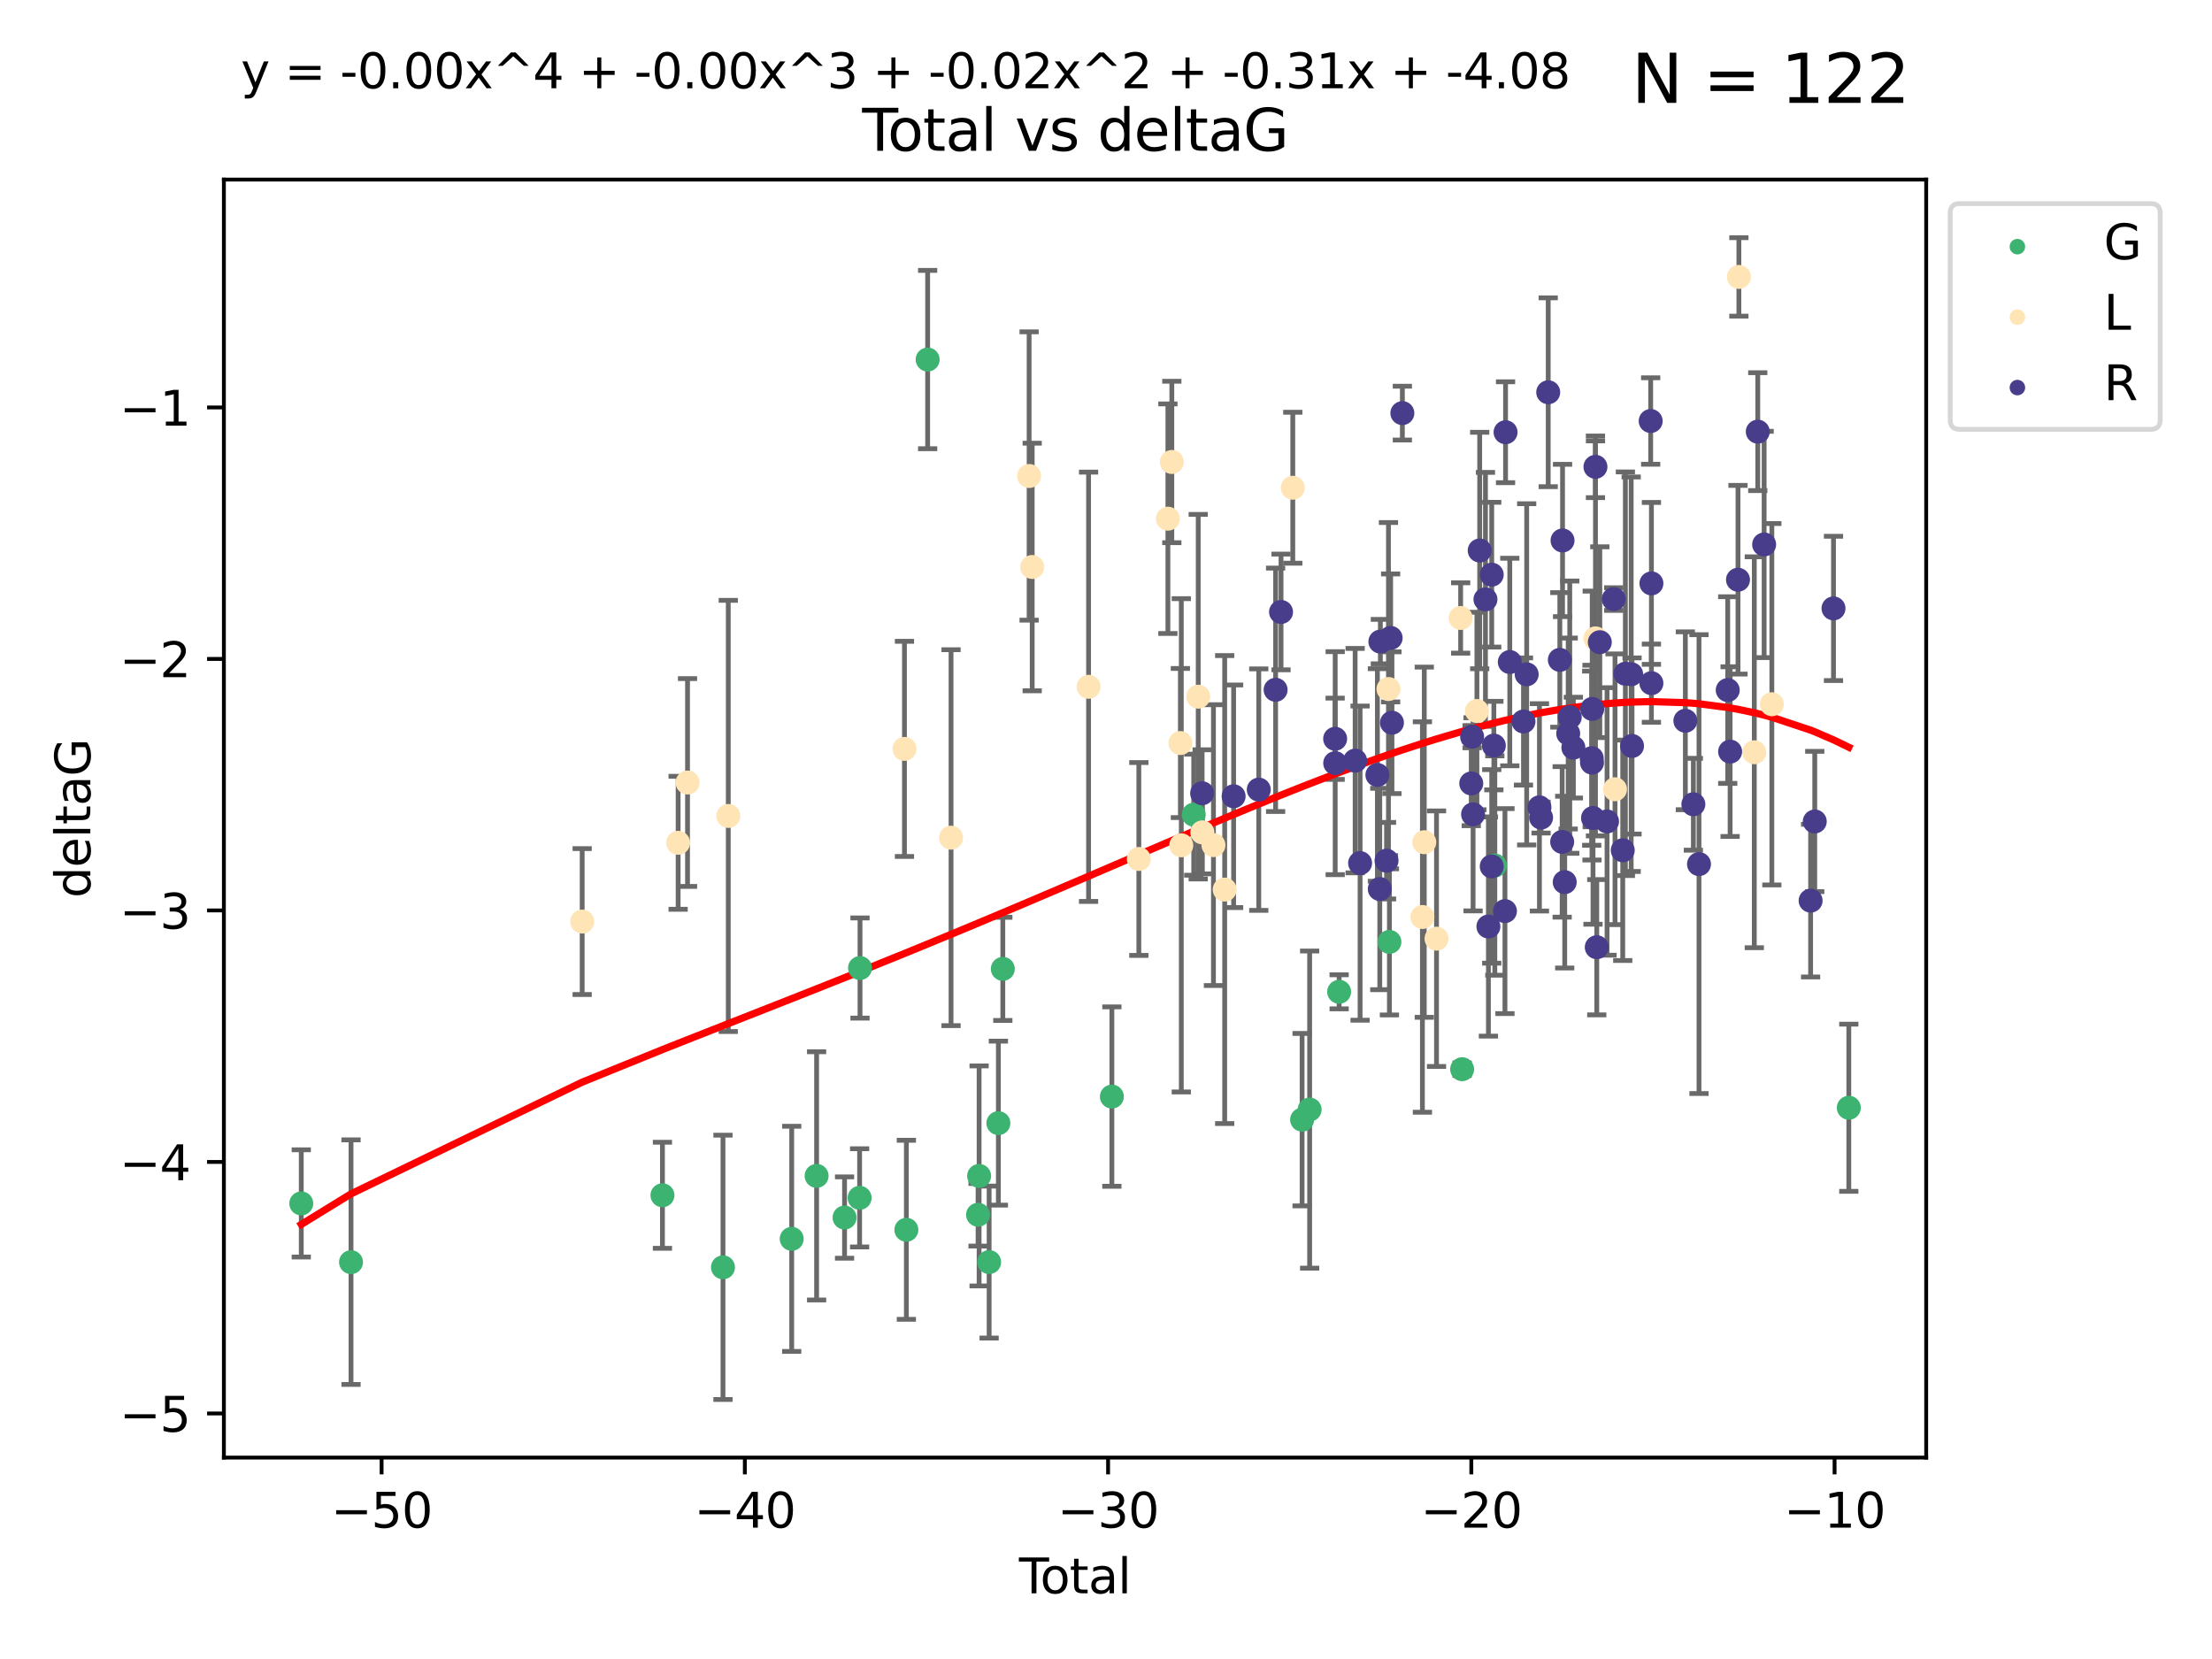 <?xml version="1.0" encoding="utf-8" standalone="no"?>
<!DOCTYPE svg PUBLIC "-//W3C//DTD SVG 1.1//EN"
  "http://www.w3.org/Graphics/SVG/1.1/DTD/svg11.dtd">
<svg xmlns:xlink="http://www.w3.org/1999/xlink" width="460.8pt" height="345.6pt" viewBox="0 0 460.8 345.6" xmlns="http://www.w3.org/2000/svg" version="1.1">
 <defs>
  <style type="text/css">*{stroke-linejoin: round; stroke-linecap: butt}</style>
 </defs>
 <g id="figure_1">
  <g id="patch_1">
   <path d="M 0 345.6 
L 460.8 345.6 
L 460.8 0 
L 0 0 
z
" style="fill: #ffffff"/>
  </g>
  <g id="axes_1">
   <g id="patch_2">
    <path d="M 46.64 303.64 
L 401.26 303.64 
L 401.26 37.411 
L 46.64 37.411 
z
" style="fill: #ffffff"/>
   </g>
   <g id="PathCollection_1">
    <defs>
     <path id="m6088bb1017" d="M 0 1.118 
C 0.297 1.118 0.581 1 0.791 0.791 
C 1 0.581 1.118 0.297 1.118 0 
C 1.118 -0.297 1 -0.581 0.791 -0.791 
C 0.581 -1 0.297 -1.118 0 -1.118 
C -0.297 -1.118 -0.581 -1 -0.791 -0.791 
C -1 -0.581 -1.118 -0.297 -1.118 0 
C -1.118 0.297 -1 0.581 -0.791 0.791 
C -0.581 1 -0.297 1.118 0 1.118 
z
" style="stroke: #3cb371"/>
    </defs>
    <g clip-path="url(#p7416e06f86)">
     <use xlink:href="#m6088bb1017" x="62.759" y="250.694" style="fill: #3cb371; stroke: #3cb371"/>
     <use xlink:href="#m6088bb1017" x="73.125" y="262.93" style="fill: #3cb371; stroke: #3cb371"/>
     <use xlink:href="#m6088bb1017" x="137.999" y="248.997" style="fill: #3cb371; stroke: #3cb371"/>
     <use xlink:href="#m6088bb1017" x="150.61" y="264.006" style="fill: #3cb371; stroke: #3cb371"/>
     <use xlink:href="#m6088bb1017" x="164.928" y="258.074" style="fill: #3cb371; stroke: #3cb371"/>
     <use xlink:href="#m6088bb1017" x="170.114" y="244.958" style="fill: #3cb371; stroke: #3cb371"/>
     <use xlink:href="#m6088bb1017" x="175.937" y="253.637" style="fill: #3cb371; stroke: #3cb371"/>
     <use xlink:href="#m6088bb1017" x="179.073" y="249.531" style="fill: #3cb371; stroke: #3cb371"/>
     <use xlink:href="#m6088bb1017" x="179.156" y="201.658" style="fill: #3cb371; stroke: #3cb371"/>
     <use xlink:href="#m6088bb1017" x="188.812" y="256.189" style="fill: #3cb371; stroke: #3cb371"/>
     <use xlink:href="#m6088bb1017" x="193.246" y="74.901" style="fill: #3cb371; stroke: #3cb371"/>
     <use xlink:href="#m6088bb1017" x="203.749" y="253.055" style="fill: #3cb371; stroke: #3cb371"/>
     <use xlink:href="#m6088bb1017" x="203.967" y="244.969" style="fill: #3cb371; stroke: #3cb371"/>
     <use xlink:href="#m6088bb1017" x="206.054" y="262.915" style="fill: #3cb371; stroke: #3cb371"/>
     <use xlink:href="#m6088bb1017" x="207.979" y="233.968" style="fill: #3cb371; stroke: #3cb371"/>
     <use xlink:href="#m6088bb1017" x="208.906" y="201.836" style="fill: #3cb371; stroke: #3cb371"/>
     <use xlink:href="#m6088bb1017" x="231.625" y="228.439" style="fill: #3cb371; stroke: #3cb371"/>
     <use xlink:href="#m6088bb1017" x="248.675" y="169.713" style="fill: #3cb371; stroke: #3cb371"/>
     <use xlink:href="#m6088bb1017" x="271.25" y="233.249" style="fill: #3cb371; stroke: #3cb371"/>
     <use xlink:href="#m6088bb1017" x="272.821" y="231.145" style="fill: #3cb371; stroke: #3cb371"/>
     <use xlink:href="#m6088bb1017" x="278.967" y="206.613" style="fill: #3cb371; stroke: #3cb371"/>
     <use xlink:href="#m6088bb1017" x="289.439" y="196.216" style="fill: #3cb371; stroke: #3cb371"/>
     <use xlink:href="#m6088bb1017" x="304.587" y="222.733" style="fill: #3cb371; stroke: #3cb371"/>
     <use xlink:href="#m6088bb1017" x="311.4" y="180.303" style="fill: #3cb371; stroke: #3cb371"/>
     <use xlink:href="#m6088bb1017" x="385.141" y="230.765" style="fill: #3cb371; stroke: #3cb371"/>
    </g>
   </g>
   <g id="PathCollection_2">
    <defs>
     <path id="m5a31d44d1b" d="M 0 1.118 
C 0.297 1.118 0.581 1 0.791 0.791 
C 1 0.581 1.118 0.297 1.118 0 
C 1.118 -0.297 1 -0.581 0.791 -0.791 
C 0.581 -1 0.297 -1.118 0 -1.118 
C -0.297 -1.118 -0.581 -1 -0.791 -0.791 
C -1 -0.581 -1.118 -0.297 -1.118 0 
C -1.118 0.297 -1 0.581 -0.791 0.791 
C -0.581 1 -0.297 1.118 0 1.118 
z
" style="stroke: #ffe4b5"/>
    </defs>
    <g clip-path="url(#p7416e06f86)">
     <use xlink:href="#m5a31d44d1b" x="121.277" y="191.979" style="fill: #ffe4b5; stroke: #ffe4b5"/>
     <use xlink:href="#m5a31d44d1b" x="141.269" y="175.57" style="fill: #ffe4b5; stroke: #ffe4b5"/>
     <use xlink:href="#m5a31d44d1b" x="143.226" y="163.011" style="fill: #ffe4b5; stroke: #ffe4b5"/>
     <use xlink:href="#m5a31d44d1b" x="151.712" y="169.975" style="fill: #ffe4b5; stroke: #ffe4b5"/>
     <use xlink:href="#m5a31d44d1b" x="188.415" y="156.006" style="fill: #ffe4b5; stroke: #ffe4b5"/>
     <use xlink:href="#m5a31d44d1b" x="198.122" y="174.503" style="fill: #ffe4b5; stroke: #ffe4b5"/>
     <use xlink:href="#m5a31d44d1b" x="214.384" y="99.16" style="fill: #ffe4b5; stroke: #ffe4b5"/>
     <use xlink:href="#m5a31d44d1b" x="215.025" y="118.114" style="fill: #ffe4b5; stroke: #ffe4b5"/>
     <use xlink:href="#m5a31d44d1b" x="226.768" y="143.071" style="fill: #ffe4b5; stroke: #ffe4b5"/>
     <use xlink:href="#m5a31d44d1b" x="237.243" y="178.938" style="fill: #ffe4b5; stroke: #ffe4b5"/>
     <use xlink:href="#m5a31d44d1b" x="243.296" y="108.053" style="fill: #ffe4b5; stroke: #ffe4b5"/>
     <use xlink:href="#m5a31d44d1b" x="244.114" y="96.238" style="fill: #ffe4b5; stroke: #ffe4b5"/>
     <use xlink:href="#m5a31d44d1b" x="245.895" y="154.788" style="fill: #ffe4b5; stroke: #ffe4b5"/>
     <use xlink:href="#m5a31d44d1b" x="246.086" y="176.094" style="fill: #ffe4b5; stroke: #ffe4b5"/>
     <use xlink:href="#m5a31d44d1b" x="249.613" y="145.132" style="fill: #ffe4b5; stroke: #ffe4b5"/>
     <use xlink:href="#m5a31d44d1b" x="250.471" y="173.396" style="fill: #ffe4b5; stroke: #ffe4b5"/>
     <use xlink:href="#m5a31d44d1b" x="252.785" y="176.053" style="fill: #ffe4b5; stroke: #ffe4b5"/>
     <use xlink:href="#m5a31d44d1b" x="255.124" y="185.314" style="fill: #ffe4b5; stroke: #ffe4b5"/>
     <use xlink:href="#m5a31d44d1b" x="269.311" y="101.604" style="fill: #ffe4b5; stroke: #ffe4b5"/>
     <use xlink:href="#m5a31d44d1b" x="289.243" y="143.539" style="fill: #ffe4b5; stroke: #ffe4b5"/>
     <use xlink:href="#m5a31d44d1b" x="296.314" y="191.027" style="fill: #ffe4b5; stroke: #ffe4b5"/>
     <use xlink:href="#m5a31d44d1b" x="296.704" y="175.447" style="fill: #ffe4b5; stroke: #ffe4b5"/>
     <use xlink:href="#m5a31d44d1b" x="299.253" y="195.543" style="fill: #ffe4b5; stroke: #ffe4b5"/>
     <use xlink:href="#m5a31d44d1b" x="304.28" y="128.736" style="fill: #ffe4b5; stroke: #ffe4b5"/>
     <use xlink:href="#m5a31d44d1b" x="307.668" y="148.115" style="fill: #ffe4b5; stroke: #ffe4b5"/>
     <use xlink:href="#m5a31d44d1b" x="332.369" y="132.989" style="fill: #ffe4b5; stroke: #ffe4b5"/>
     <use xlink:href="#m5a31d44d1b" x="336.434" y="164.417" style="fill: #ffe4b5; stroke: #ffe4b5"/>
     <use xlink:href="#m5a31d44d1b" x="362.242" y="57.685" style="fill: #ffe4b5; stroke: #ffe4b5"/>
     <use xlink:href="#m5a31d44d1b" x="365.454" y="156.709" style="fill: #ffe4b5; stroke: #ffe4b5"/>
     <use xlink:href="#m5a31d44d1b" x="369.109" y="146.704" style="fill: #ffe4b5; stroke: #ffe4b5"/>
    </g>
   </g>
   <g id="PathCollection_3">
    <defs>
     <path id="mc3fc1e06bd" d="M 0 1.118 
C 0.297 1.118 0.581 1 0.791 0.791 
C 1 0.581 1.118 0.297 1.118 0 
C 1.118 -0.297 1 -0.581 0.791 -0.791 
C 0.581 -1 0.297 -1.118 0 -1.118 
C -0.297 -1.118 -0.581 -1 -0.791 -0.791 
C -1 -0.581 -1.118 -0.297 -1.118 0 
C -1.118 0.297 -1 0.581 -0.791 0.791 
C -0.581 1 -0.297 1.118 0 1.118 
z
" style="stroke: #483d8b"/>
    </defs>
    <g clip-path="url(#p7416e06f86)">
     <use xlink:href="#mc3fc1e06bd" x="250.424" y="165.248" style="fill: #483d8b; stroke: #483d8b"/>
     <use xlink:href="#mc3fc1e06bd" x="256.987" y="165.878" style="fill: #483d8b; stroke: #483d8b"/>
     <use xlink:href="#mc3fc1e06bd" x="262.226" y="164.491" style="fill: #483d8b; stroke: #483d8b"/>
     <use xlink:href="#mc3fc1e06bd" x="265.733" y="143.699" style="fill: #483d8b; stroke: #483d8b"/>
     <use xlink:href="#mc3fc1e06bd" x="266.862" y="127.483" style="fill: #483d8b; stroke: #483d8b"/>
     <use xlink:href="#mc3fc1e06bd" x="278.134" y="153.901" style="fill: #483d8b; stroke: #483d8b"/>
     <use xlink:href="#mc3fc1e06bd" x="278.146" y="158.979" style="fill: #483d8b; stroke: #483d8b"/>
     <use xlink:href="#mc3fc1e06bd" x="282.299" y="158.456" style="fill: #483d8b; stroke: #483d8b"/>
     <use xlink:href="#mc3fc1e06bd" x="283.333" y="179.802" style="fill: #483d8b; stroke: #483d8b"/>
     <use xlink:href="#mc3fc1e06bd" x="286.938" y="161.438" style="fill: #483d8b; stroke: #483d8b"/>
     <use xlink:href="#mc3fc1e06bd" x="287.432" y="185.193" style="fill: #483d8b; stroke: #483d8b"/>
     <use xlink:href="#mc3fc1e06bd" x="287.556" y="133.656" style="fill: #483d8b; stroke: #483d8b"/>
     <use xlink:href="#mc3fc1e06bd" x="288.839" y="179.298" style="fill: #483d8b; stroke: #483d8b"/>
     <use xlink:href="#mc3fc1e06bd" x="289.694" y="132.892" style="fill: #483d8b; stroke: #483d8b"/>
     <use xlink:href="#mc3fc1e06bd" x="289.971" y="150.556" style="fill: #483d8b; stroke: #483d8b"/>
     <use xlink:href="#mc3fc1e06bd" x="292.138" y="86.058" style="fill: #483d8b; stroke: #483d8b"/>
     <use xlink:href="#mc3fc1e06bd" x="306.488" y="163.201" style="fill: #483d8b; stroke: #483d8b"/>
     <use xlink:href="#mc3fc1e06bd" x="306.668" y="153.462" style="fill: #483d8b; stroke: #483d8b"/>
     <use xlink:href="#mc3fc1e06bd" x="306.868" y="169.638" style="fill: #483d8b; stroke: #483d8b"/>
     <use xlink:href="#mc3fc1e06bd" x="308.246" y="114.683" style="fill: #483d8b; stroke: #483d8b"/>
     <use xlink:href="#mc3fc1e06bd" x="309.448" y="124.86" style="fill: #483d8b; stroke: #483d8b"/>
     <use xlink:href="#mc3fc1e06bd" x="310.063" y="193.012" style="fill: #483d8b; stroke: #483d8b"/>
     <use xlink:href="#mc3fc1e06bd" x="310.753" y="119.716" style="fill: #483d8b; stroke: #483d8b"/>
     <use xlink:href="#mc3fc1e06bd" x="310.756" y="180.487" style="fill: #483d8b; stroke: #483d8b"/>
     <use xlink:href="#mc3fc1e06bd" x="311.197" y="155.32" style="fill: #483d8b; stroke: #483d8b"/>
     <use xlink:href="#mc3fc1e06bd" x="313.509" y="189.801" style="fill: #483d8b; stroke: #483d8b"/>
     <use xlink:href="#mc3fc1e06bd" x="313.635" y="90.044" style="fill: #483d8b; stroke: #483d8b"/>
     <use xlink:href="#mc3fc1e06bd" x="314.516" y="137.913" style="fill: #483d8b; stroke: #483d8b"/>
     <use xlink:href="#mc3fc1e06bd" x="317.37" y="150.298" style="fill: #483d8b; stroke: #483d8b"/>
     <use xlink:href="#mc3fc1e06bd" x="318.036" y="140.474" style="fill: #483d8b; stroke: #483d8b"/>
     <use xlink:href="#mc3fc1e06bd" x="320.693" y="168.183" style="fill: #483d8b; stroke: #483d8b"/>
     <use xlink:href="#mc3fc1e06bd" x="321.036" y="170.314" style="fill: #483d8b; stroke: #483d8b"/>
     <use xlink:href="#mc3fc1e06bd" x="322.522" y="81.716" style="fill: #483d8b; stroke: #483d8b"/>
     <use xlink:href="#mc3fc1e06bd" x="324.942" y="137.465" style="fill: #483d8b; stroke: #483d8b"/>
     <use xlink:href="#mc3fc1e06bd" x="325.428" y="175.381" style="fill: #483d8b; stroke: #483d8b"/>
     <use xlink:href="#mc3fc1e06bd" x="325.507" y="112.59" style="fill: #483d8b; stroke: #483d8b"/>
     <use xlink:href="#mc3fc1e06bd" x="325.959" y="183.764" style="fill: #483d8b; stroke: #483d8b"/>
     <use xlink:href="#mc3fc1e06bd" x="326.686" y="152.804" style="fill: #483d8b; stroke: #483d8b"/>
     <use xlink:href="#mc3fc1e06bd" x="327.009" y="149.399" style="fill: #483d8b; stroke: #483d8b"/>
     <use xlink:href="#mc3fc1e06bd" x="327.762" y="155.744" style="fill: #483d8b; stroke: #483d8b"/>
     <use xlink:href="#mc3fc1e06bd" x="331.58" y="157.946" style="fill: #483d8b; stroke: #483d8b"/>
     <use xlink:href="#mc3fc1e06bd" x="331.642" y="158.866" style="fill: #483d8b; stroke: #483d8b"/>
     <use xlink:href="#mc3fc1e06bd" x="331.688" y="147.683" style="fill: #483d8b; stroke: #483d8b"/>
     <use xlink:href="#mc3fc1e06bd" x="331.854" y="170.406" style="fill: #483d8b; stroke: #483d8b"/>
     <use xlink:href="#mc3fc1e06bd" x="332.361" y="97.249" style="fill: #483d8b; stroke: #483d8b"/>
     <use xlink:href="#mc3fc1e06bd" x="332.636" y="197.323" style="fill: #483d8b; stroke: #483d8b"/>
     <use xlink:href="#mc3fc1e06bd" x="333.27" y="133.784" style="fill: #483d8b; stroke: #483d8b"/>
     <use xlink:href="#mc3fc1e06bd" x="334.776" y="171.123" style="fill: #483d8b; stroke: #483d8b"/>
     <use xlink:href="#mc3fc1e06bd" x="336.17" y="124.794" style="fill: #483d8b; stroke: #483d8b"/>
     <use xlink:href="#mc3fc1e06bd" x="338.046" y="177.128" style="fill: #483d8b; stroke: #483d8b"/>
     <use xlink:href="#mc3fc1e06bd" x="338.595" y="140.352" style="fill: #483d8b; stroke: #483d8b"/>
     <use xlink:href="#mc3fc1e06bd" x="339.805" y="140.453" style="fill: #483d8b; stroke: #483d8b"/>
     <use xlink:href="#mc3fc1e06bd" x="339.982" y="155.401" style="fill: #483d8b; stroke: #483d8b"/>
     <use xlink:href="#mc3fc1e06bd" x="343.867" y="87.707" style="fill: #483d8b; stroke: #483d8b"/>
     <use xlink:href="#mc3fc1e06bd" x="344.02" y="142.319" style="fill: #483d8b; stroke: #483d8b"/>
     <use xlink:href="#mc3fc1e06bd" x="344.021" y="121.532" style="fill: #483d8b; stroke: #483d8b"/>
     <use xlink:href="#mc3fc1e06bd" x="351.091" y="150.149" style="fill: #483d8b; stroke: #483d8b"/>
     <use xlink:href="#mc3fc1e06bd" x="352.758" y="167.541" style="fill: #483d8b; stroke: #483d8b"/>
     <use xlink:href="#mc3fc1e06bd" x="353.932" y="180.009" style="fill: #483d8b; stroke: #483d8b"/>
     <use xlink:href="#mc3fc1e06bd" x="359.918" y="143.755" style="fill: #483d8b; stroke: #483d8b"/>
     <use xlink:href="#mc3fc1e06bd" x="360.414" y="156.577" style="fill: #483d8b; stroke: #483d8b"/>
     <use xlink:href="#mc3fc1e06bd" x="362.056" y="120.769" style="fill: #483d8b; stroke: #483d8b"/>
     <use xlink:href="#mc3fc1e06bd" x="366.175" y="89.923" style="fill: #483d8b; stroke: #483d8b"/>
     <use xlink:href="#mc3fc1e06bd" x="367.502" y="113.422" style="fill: #483d8b; stroke: #483d8b"/>
     <use xlink:href="#mc3fc1e06bd" x="377.184" y="187.62" style="fill: #483d8b; stroke: #483d8b"/>
     <use xlink:href="#mc3fc1e06bd" x="378.047" y="171.128" style="fill: #483d8b; stroke: #483d8b"/>
     <use xlink:href="#mc3fc1e06bd" x="381.951" y="126.741" style="fill: #483d8b; stroke: #483d8b"/>
    </g>
   </g>
   <g id="matplotlib.axis_1">
    <g id="xtick_1">
     <g id="line2d_1">
      <defs>
       <path id="m9bcbb455b3" d="M 0 0 
L 0 3.5 
" style="stroke: #000000; stroke-width: 0.8"/>
      </defs>
      <g>
       <use xlink:href="#m9bcbb455b3" x="79.494" y="303.64" style="stroke: #000000; stroke-width: 0.8"/>
      </g>
     </g>
     <g id="text_1">
      <!-- −50 -->
      <g transform="translate(68.941 318.238)scale(0.1 -0.1)">
       <defs>
        <path id="DejaVuSans-2212" d="M 678 2272 
L 4684 2272 
L 4684 1741 
L 678 1741 
L 678 2272 
z
" transform="scale(0.016)"/>
        <path id="DejaVuSans-35" d="M 691 4666 
L 3169 4666 
L 3169 4134 
L 1269 4134 
L 1269 2991 
Q 1406 3038 1543 3061 
Q 1681 3084 1819 3084 
Q 2600 3084 3056 2656 
Q 3513 2228 3513 1497 
Q 3513 744 3044 326 
Q 2575 -91 1722 -91 
Q 1428 -91 1123 -41 
Q 819 9 494 109 
L 494 744 
Q 775 591 1075 516 
Q 1375 441 1709 441 
Q 2250 441 2565 725 
Q 2881 1009 2881 1497 
Q 2881 1984 2565 2268 
Q 2250 2553 1709 2553 
Q 1456 2553 1204 2497 
Q 953 2441 691 2322 
L 691 4666 
z
" transform="scale(0.016)"/>
        <path id="DejaVuSans-30" d="M 2034 4250 
Q 1547 4250 1301 3770 
Q 1056 3291 1056 2328 
Q 1056 1369 1301 889 
Q 1547 409 2034 409 
Q 2525 409 2770 889 
Q 3016 1369 3016 2328 
Q 3016 3291 2770 3770 
Q 2525 4250 2034 4250 
z
M 2034 4750 
Q 2819 4750 3233 4129 
Q 3647 3509 3647 2328 
Q 3647 1150 3233 529 
Q 2819 -91 2034 -91 
Q 1250 -91 836 529 
Q 422 1150 422 2328 
Q 422 3509 836 4129 
Q 1250 4750 2034 4750 
z
" transform="scale(0.016)"/>
       </defs>
       <use xlink:href="#DejaVuSans-2212"/>
       <use xlink:href="#DejaVuSans-35" x="83.789"/>
       <use xlink:href="#DejaVuSans-30" x="147.412"/>
      </g>
     </g>
    </g>
    <g id="xtick_2">
     <g id="line2d_2">
      <g>
       <use xlink:href="#m9bcbb455b3" x="155.164" y="303.64" style="stroke: #000000; stroke-width: 0.8"/>
      </g>
     </g>
     <g id="text_2">
      <!-- −40 -->
      <g transform="translate(144.612 318.238)scale(0.1 -0.1)">
       <defs>
        <path id="DejaVuSans-34" d="M 2419 4116 
L 825 1625 
L 2419 1625 
L 2419 4116 
z
M 2253 4666 
L 3047 4666 
L 3047 1625 
L 3713 1625 
L 3713 1100 
L 3047 1100 
L 3047 0 
L 2419 0 
L 2419 1100 
L 313 1100 
L 313 1709 
L 2253 4666 
z
" transform="scale(0.016)"/>
       </defs>
       <use xlink:href="#DejaVuSans-2212"/>
       <use xlink:href="#DejaVuSans-34" x="83.789"/>
       <use xlink:href="#DejaVuSans-30" x="147.412"/>
      </g>
     </g>
    </g>
    <g id="xtick_3">
     <g id="line2d_3">
      <g>
       <use xlink:href="#m9bcbb455b3" x="230.834" y="303.64" style="stroke: #000000; stroke-width: 0.8"/>
      </g>
     </g>
     <g id="text_3">
      <!-- −30 -->
      <g transform="translate(220.282 318.238)scale(0.1 -0.1)">
       <defs>
        <path id="DejaVuSans-33" d="M 2597 2516 
Q 3050 2419 3304 2112 
Q 3559 1806 3559 1356 
Q 3559 666 3084 287 
Q 2609 -91 1734 -91 
Q 1441 -91 1130 -33 
Q 819 25 488 141 
L 488 750 
Q 750 597 1062 519 
Q 1375 441 1716 441 
Q 2309 441 2620 675 
Q 2931 909 2931 1356 
Q 2931 1769 2642 2001 
Q 2353 2234 1838 2234 
L 1294 2234 
L 1294 2753 
L 1863 2753 
Q 2328 2753 2575 2939 
Q 2822 3125 2822 3475 
Q 2822 3834 2567 4026 
Q 2313 4219 1838 4219 
Q 1578 4219 1281 4162 
Q 984 4106 628 3988 
L 628 4550 
Q 988 4650 1302 4700 
Q 1616 4750 1894 4750 
Q 2613 4750 3031 4423 
Q 3450 4097 3450 3541 
Q 3450 3153 3228 2886 
Q 3006 2619 2597 2516 
z
" transform="scale(0.016)"/>
       </defs>
       <use xlink:href="#DejaVuSans-2212"/>
       <use xlink:href="#DejaVuSans-33" x="83.789"/>
       <use xlink:href="#DejaVuSans-30" x="147.412"/>
      </g>
     </g>
    </g>
    <g id="xtick_4">
     <g id="line2d_4">
      <g>
       <use xlink:href="#m9bcbb455b3" x="306.504" y="303.64" style="stroke: #000000; stroke-width: 0.8"/>
      </g>
     </g>
     <g id="text_4">
      <!-- −20 -->
      <g transform="translate(295.952 318.238)scale(0.1 -0.1)">
       <defs>
        <path id="DejaVuSans-32" d="M 1228 531 
L 3431 531 
L 3431 0 
L 469 0 
L 469 531 
Q 828 903 1448 1529 
Q 2069 2156 2228 2338 
Q 2531 2678 2651 2914 
Q 2772 3150 2772 3378 
Q 2772 3750 2511 3984 
Q 2250 4219 1831 4219 
Q 1534 4219 1204 4116 
Q 875 4013 500 3803 
L 500 4441 
Q 881 4594 1212 4672 
Q 1544 4750 1819 4750 
Q 2544 4750 2975 4387 
Q 3406 4025 3406 3419 
Q 3406 3131 3298 2873 
Q 3191 2616 2906 2266 
Q 2828 2175 2409 1742 
Q 1991 1309 1228 531 
z
" transform="scale(0.016)"/>
       </defs>
       <use xlink:href="#DejaVuSans-2212"/>
       <use xlink:href="#DejaVuSans-32" x="83.789"/>
       <use xlink:href="#DejaVuSans-30" x="147.412"/>
      </g>
     </g>
    </g>
    <g id="xtick_5">
     <g id="line2d_5">
      <g>
       <use xlink:href="#m9bcbb455b3" x="382.175" y="303.64" style="stroke: #000000; stroke-width: 0.8"/>
      </g>
     </g>
     <g id="text_5">
      <!-- −10 -->
      <g transform="translate(371.622 318.238)scale(0.1 -0.1)">
       <defs>
        <path id="DejaVuSans-31" d="M 794 531 
L 1825 531 
L 1825 4091 
L 703 3866 
L 703 4441 
L 1819 4666 
L 2450 4666 
L 2450 531 
L 3481 531 
L 3481 0 
L 794 0 
L 794 531 
z
" transform="scale(0.016)"/>
       </defs>
       <use xlink:href="#DejaVuSans-2212"/>
       <use xlink:href="#DejaVuSans-31" x="83.789"/>
       <use xlink:href="#DejaVuSans-30" x="147.412"/>
      </g>
     </g>
    </g>
    <g id="text_6">
     <!-- Total -->
     <g transform="translate(212.273 331.917)scale(0.1 -0.1)">
      <defs>
       <path id="DejaVuSans-54" d="M -19 4666 
L 3928 4666 
L 3928 4134 
L 2272 4134 
L 2272 0 
L 1638 0 
L 1638 4134 
L -19 4134 
L -19 4666 
z
" transform="scale(0.016)"/>
       <path id="DejaVuSans-6f" d="M 1959 3097 
Q 1497 3097 1228 2736 
Q 959 2375 959 1747 
Q 959 1119 1226 758 
Q 1494 397 1959 397 
Q 2419 397 2687 759 
Q 2956 1122 2956 1747 
Q 2956 2369 2687 2733 
Q 2419 3097 1959 3097 
z
M 1959 3584 
Q 2709 3584 3137 3096 
Q 3566 2609 3566 1747 
Q 3566 888 3137 398 
Q 2709 -91 1959 -91 
Q 1206 -91 779 398 
Q 353 888 353 1747 
Q 353 2609 779 3096 
Q 1206 3584 1959 3584 
z
" transform="scale(0.016)"/>
       <path id="DejaVuSans-74" d="M 1172 4494 
L 1172 3500 
L 2356 3500 
L 2356 3053 
L 1172 3053 
L 1172 1153 
Q 1172 725 1289 603 
Q 1406 481 1766 481 
L 2356 481 
L 2356 0 
L 1766 0 
Q 1100 0 847 248 
Q 594 497 594 1153 
L 594 3053 
L 172 3053 
L 172 3500 
L 594 3500 
L 594 4494 
L 1172 4494 
z
" transform="scale(0.016)"/>
       <path id="DejaVuSans-61" d="M 2194 1759 
Q 1497 1759 1228 1600 
Q 959 1441 959 1056 
Q 959 750 1161 570 
Q 1363 391 1709 391 
Q 2188 391 2477 730 
Q 2766 1069 2766 1631 
L 2766 1759 
L 2194 1759 
z
M 3341 1997 
L 3341 0 
L 2766 0 
L 2766 531 
Q 2569 213 2275 61 
Q 1981 -91 1556 -91 
Q 1019 -91 701 211 
Q 384 513 384 1019 
Q 384 1609 779 1909 
Q 1175 2209 1959 2209 
L 2766 2209 
L 2766 2266 
Q 2766 2663 2505 2880 
Q 2244 3097 1772 3097 
Q 1472 3097 1187 3025 
Q 903 2953 641 2809 
L 641 3341 
Q 956 3463 1253 3523 
Q 1550 3584 1831 3584 
Q 2591 3584 2966 3190 
Q 3341 2797 3341 1997 
z
" transform="scale(0.016)"/>
       <path id="DejaVuSans-6c" d="M 603 4863 
L 1178 4863 
L 1178 0 
L 603 0 
L 603 4863 
z
" transform="scale(0.016)"/>
      </defs>
      <use xlink:href="#DejaVuSans-54"/>
      <use xlink:href="#DejaVuSans-6f" x="44.084"/>
      <use xlink:href="#DejaVuSans-74" x="105.266"/>
      <use xlink:href="#DejaVuSans-61" x="144.475"/>
      <use xlink:href="#DejaVuSans-6c" x="205.754"/>
     </g>
    </g>
   </g>
   <g id="matplotlib.axis_2">
    <g id="ytick_1">
     <g id="line2d_6">
      <defs>
       <path id="m042c6c58a4" d="M 0 0 
L -3.5 0 
" style="stroke: #000000; stroke-width: 0.8"/>
      </defs>
      <g>
       <use xlink:href="#m042c6c58a4" x="46.64" y="294.452" style="stroke: #000000; stroke-width: 0.8"/>
      </g>
     </g>
     <g id="text_7">
      <!-- −5 -->
      <g transform="translate(24.898 298.251)scale(0.1 -0.1)">
       <use xlink:href="#DejaVuSans-2212"/>
       <use xlink:href="#DejaVuSans-35" x="83.789"/>
      </g>
     </g>
    </g>
    <g id="ytick_2">
     <g id="line2d_7">
      <g>
       <use xlink:href="#m042c6c58a4" x="46.64" y="242.057" style="stroke: #000000; stroke-width: 0.8"/>
      </g>
     </g>
     <g id="text_8">
      <!-- −4 -->
      <g transform="translate(24.898 245.857)scale(0.1 -0.1)">
       <use xlink:href="#DejaVuSans-2212"/>
       <use xlink:href="#DejaVuSans-34" x="83.789"/>
      </g>
     </g>
    </g>
    <g id="ytick_3">
     <g id="line2d_8">
      <g>
       <use xlink:href="#m042c6c58a4" x="46.64" y="189.663" style="stroke: #000000; stroke-width: 0.8"/>
      </g>
     </g>
     <g id="text_9">
      <!-- −3 -->
      <g transform="translate(24.898 193.462)scale(0.1 -0.1)">
       <use xlink:href="#DejaVuSans-2212"/>
       <use xlink:href="#DejaVuSans-33" x="83.789"/>
      </g>
     </g>
    </g>
    <g id="ytick_4">
     <g id="line2d_9">
      <g>
       <use xlink:href="#m042c6c58a4" x="46.64" y="137.269" style="stroke: #000000; stroke-width: 0.8"/>
      </g>
     </g>
     <g id="text_10">
      <!-- −2 -->
      <g transform="translate(24.898 141.068)scale(0.1 -0.1)">
       <use xlink:href="#DejaVuSans-2212"/>
       <use xlink:href="#DejaVuSans-32" x="83.789"/>
      </g>
     </g>
    </g>
    <g id="ytick_5">
     <g id="line2d_10">
      <g>
       <use xlink:href="#m042c6c58a4" x="46.64" y="84.875" style="stroke: #000000; stroke-width: 0.8"/>
      </g>
     </g>
     <g id="text_11">
      <!-- −1 -->
      <g transform="translate(24.898 88.674)scale(0.1 -0.1)">
       <use xlink:href="#DejaVuSans-2212"/>
       <use xlink:href="#DejaVuSans-31" x="83.789"/>
      </g>
     </g>
    </g>
    <g id="text_12">
     <!-- deltaG -->
     <g transform="translate(18.818 187.064)rotate(-90)scale(0.1 -0.1)">
      <defs>
       <path id="DejaVuSans-64" d="M 2906 2969 
L 2906 4863 
L 3481 4863 
L 3481 0 
L 2906 0 
L 2906 525 
Q 2725 213 2448 61 
Q 2172 -91 1784 -91 
Q 1150 -91 751 415 
Q 353 922 353 1747 
Q 353 2572 751 3078 
Q 1150 3584 1784 3584 
Q 2172 3584 2448 3432 
Q 2725 3281 2906 2969 
z
M 947 1747 
Q 947 1113 1208 752 
Q 1469 391 1925 391 
Q 2381 391 2643 752 
Q 2906 1113 2906 1747 
Q 2906 2381 2643 2742 
Q 2381 3103 1925 3103 
Q 1469 3103 1208 2742 
Q 947 2381 947 1747 
z
" transform="scale(0.016)"/>
       <path id="DejaVuSans-65" d="M 3597 1894 
L 3597 1613 
L 953 1613 
Q 991 1019 1311 708 
Q 1631 397 2203 397 
Q 2534 397 2845 478 
Q 3156 559 3463 722 
L 3463 178 
Q 3153 47 2828 -22 
Q 2503 -91 2169 -91 
Q 1331 -91 842 396 
Q 353 884 353 1716 
Q 353 2575 817 3079 
Q 1281 3584 2069 3584 
Q 2775 3584 3186 3129 
Q 3597 2675 3597 1894 
z
M 3022 2063 
Q 3016 2534 2758 2815 
Q 2500 3097 2075 3097 
Q 1594 3097 1305 2825 
Q 1016 2553 972 2059 
L 3022 2063 
z
" transform="scale(0.016)"/>
       <path id="DejaVuSans-47" d="M 3809 666 
L 3809 1919 
L 2778 1919 
L 2778 2438 
L 4434 2438 
L 4434 434 
Q 4069 175 3628 42 
Q 3188 -91 2688 -91 
Q 1594 -91 976 548 
Q 359 1188 359 2328 
Q 359 3472 976 4111 
Q 1594 4750 2688 4750 
Q 3144 4750 3555 4637 
Q 3966 4525 4313 4306 
L 4313 3634 
Q 3963 3931 3569 4081 
Q 3175 4231 2741 4231 
Q 1884 4231 1454 3753 
Q 1025 3275 1025 2328 
Q 1025 1384 1454 906 
Q 1884 428 2741 428 
Q 3075 428 3337 486 
Q 3600 544 3809 666 
z
" transform="scale(0.016)"/>
      </defs>
      <use xlink:href="#DejaVuSans-64"/>
      <use xlink:href="#DejaVuSans-65" x="63.477"/>
      <use xlink:href="#DejaVuSans-6c" x="125"/>
      <use xlink:href="#DejaVuSans-74" x="152.783"/>
      <use xlink:href="#DejaVuSans-61" x="191.992"/>
      <use xlink:href="#DejaVuSans-47" x="253.271"/>
     </g>
    </g>
   </g>
   <g id="LineCollection_1">
    <path d="M 62.759 261.865 
L 62.759 239.523 
" clip-path="url(#p7416e06f86)" style="fill: none; stroke: #696969"/>
    <path d="M 73.125 288.405 
L 73.125 237.455 
" clip-path="url(#p7416e06f86)" style="fill: none; stroke: #696969"/>
    <path d="M 137.999 260.044 
L 137.999 237.949 
" clip-path="url(#p7416e06f86)" style="fill: none; stroke: #696969"/>
    <path d="M 150.61 291.539 
L 150.61 236.473 
" clip-path="url(#p7416e06f86)" style="fill: none; stroke: #696969"/>
    <path d="M 164.928 281.527 
L 164.928 234.621 
" clip-path="url(#p7416e06f86)" style="fill: none; stroke: #696969"/>
    <path d="M 170.114 270.812 
L 170.114 219.103 
" clip-path="url(#p7416e06f86)" style="fill: none; stroke: #696969"/>
    <path d="M 175.937 262.109 
L 175.937 245.165 
" clip-path="url(#p7416e06f86)" style="fill: none; stroke: #696969"/>
    <path d="M 179.073 259.759 
L 179.073 239.303 
" clip-path="url(#p7416e06f86)" style="fill: none; stroke: #696969"/>
    <path d="M 179.156 212.091 
L 179.156 191.226 
" clip-path="url(#p7416e06f86)" style="fill: none; stroke: #696969"/>
    <path d="M 188.812 274.839 
L 188.812 237.54 
" clip-path="url(#p7416e06f86)" style="fill: none; stroke: #696969"/>
    <path d="M 193.246 93.475 
L 193.246 56.326 
" clip-path="url(#p7416e06f86)" style="fill: none; stroke: #696969"/>
    <path d="M 203.749 259.579 
L 203.749 246.532 
" clip-path="url(#p7416e06f86)" style="fill: none; stroke: #696969"/>
    <path d="M 203.967 267.888 
L 203.967 222.051 
" clip-path="url(#p7416e06f86)" style="fill: none; stroke: #696969"/>
    <path d="M 206.054 278.743 
L 206.054 247.087 
" clip-path="url(#p7416e06f86)" style="fill: none; stroke: #696969"/>
    <path d="M 207.979 251.046 
L 207.979 216.89 
" clip-path="url(#p7416e06f86)" style="fill: none; stroke: #696969"/>
    <path d="M 208.906 212.583 
L 208.906 191.089 
" clip-path="url(#p7416e06f86)" style="fill: none; stroke: #696969"/>
    <path d="M 231.625 247.124 
L 231.625 209.753 
" clip-path="url(#p7416e06f86)" style="fill: none; stroke: #696969"/>
    <path d="M 248.675 182.324 
L 248.675 157.102 
" clip-path="url(#p7416e06f86)" style="fill: none; stroke: #696969"/>
    <path d="M 271.25 251.211 
L 271.25 215.287 
" clip-path="url(#p7416e06f86)" style="fill: none; stroke: #696969"/>
    <path d="M 272.821 264.181 
L 272.821 198.11 
" clip-path="url(#p7416e06f86)" style="fill: none; stroke: #696969"/>
    <path d="M 278.967 210.16 
L 278.967 203.065 
" clip-path="url(#p7416e06f86)" style="fill: none; stroke: #696969"/>
    <path d="M 289.439 211.432 
L 289.439 181 
" clip-path="url(#p7416e06f86)" style="fill: none; stroke: #696969"/>
    <path d="M 304.587 224.041 
L 304.587 221.426 
" clip-path="url(#p7416e06f86)" style="fill: none; stroke: #696969"/>
    <path d="M 311.4 203.148 
L 311.4 157.457 
" clip-path="url(#p7416e06f86)" style="fill: none; stroke: #696969"/>
    <path d="M 385.141 248.177 
L 385.141 213.353 
" clip-path="url(#p7416e06f86)" style="fill: none; stroke: #696969"/>
   </g>
   <g id="line2d_11">
    <defs>
     <path id="m0d6e01b295" d="M 2 0 
L -2 -0 
" style="stroke: #696969"/>
    </defs>
    <g clip-path="url(#p7416e06f86)">
     <use xlink:href="#m0d6e01b295" x="62.759" y="261.865" style="fill: #696969; stroke: #696969"/>
     <use xlink:href="#m0d6e01b295" x="73.125" y="288.405" style="fill: #696969; stroke: #696969"/>
     <use xlink:href="#m0d6e01b295" x="137.999" y="260.044" style="fill: #696969; stroke: #696969"/>
     <use xlink:href="#m0d6e01b295" x="150.61" y="291.539" style="fill: #696969; stroke: #696969"/>
     <use xlink:href="#m0d6e01b295" x="164.928" y="281.527" style="fill: #696969; stroke: #696969"/>
     <use xlink:href="#m0d6e01b295" x="170.114" y="270.812" style="fill: #696969; stroke: #696969"/>
     <use xlink:href="#m0d6e01b295" x="175.937" y="262.109" style="fill: #696969; stroke: #696969"/>
     <use xlink:href="#m0d6e01b295" x="179.073" y="259.759" style="fill: #696969; stroke: #696969"/>
     <use xlink:href="#m0d6e01b295" x="179.156" y="212.091" style="fill: #696969; stroke: #696969"/>
     <use xlink:href="#m0d6e01b295" x="188.812" y="274.839" style="fill: #696969; stroke: #696969"/>
     <use xlink:href="#m0d6e01b295" x="193.246" y="93.475" style="fill: #696969; stroke: #696969"/>
     <use xlink:href="#m0d6e01b295" x="203.749" y="259.579" style="fill: #696969; stroke: #696969"/>
     <use xlink:href="#m0d6e01b295" x="203.967" y="267.888" style="fill: #696969; stroke: #696969"/>
     <use xlink:href="#m0d6e01b295" x="206.054" y="278.743" style="fill: #696969; stroke: #696969"/>
     <use xlink:href="#m0d6e01b295" x="207.979" y="251.046" style="fill: #696969; stroke: #696969"/>
     <use xlink:href="#m0d6e01b295" x="208.906" y="212.583" style="fill: #696969; stroke: #696969"/>
     <use xlink:href="#m0d6e01b295" x="231.625" y="247.124" style="fill: #696969; stroke: #696969"/>
     <use xlink:href="#m0d6e01b295" x="248.675" y="182.324" style="fill: #696969; stroke: #696969"/>
     <use xlink:href="#m0d6e01b295" x="271.25" y="251.211" style="fill: #696969; stroke: #696969"/>
     <use xlink:href="#m0d6e01b295" x="272.821" y="264.181" style="fill: #696969; stroke: #696969"/>
     <use xlink:href="#m0d6e01b295" x="278.967" y="210.16" style="fill: #696969; stroke: #696969"/>
     <use xlink:href="#m0d6e01b295" x="289.439" y="211.432" style="fill: #696969; stroke: #696969"/>
     <use xlink:href="#m0d6e01b295" x="304.587" y="224.041" style="fill: #696969; stroke: #696969"/>
     <use xlink:href="#m0d6e01b295" x="311.4" y="203.148" style="fill: #696969; stroke: #696969"/>
     <use xlink:href="#m0d6e01b295" x="385.141" y="248.177" style="fill: #696969; stroke: #696969"/>
    </g>
   </g>
   <g id="line2d_12">
    <g clip-path="url(#p7416e06f86)">
     <use xlink:href="#m0d6e01b295" x="62.759" y="239.523" style="fill: #696969; stroke: #696969"/>
     <use xlink:href="#m0d6e01b295" x="73.125" y="237.455" style="fill: #696969; stroke: #696969"/>
     <use xlink:href="#m0d6e01b295" x="137.999" y="237.949" style="fill: #696969; stroke: #696969"/>
     <use xlink:href="#m0d6e01b295" x="150.61" y="236.473" style="fill: #696969; stroke: #696969"/>
     <use xlink:href="#m0d6e01b295" x="164.928" y="234.621" style="fill: #696969; stroke: #696969"/>
     <use xlink:href="#m0d6e01b295" x="170.114" y="219.103" style="fill: #696969; stroke: #696969"/>
     <use xlink:href="#m0d6e01b295" x="175.937" y="245.165" style="fill: #696969; stroke: #696969"/>
     <use xlink:href="#m0d6e01b295" x="179.073" y="239.303" style="fill: #696969; stroke: #696969"/>
     <use xlink:href="#m0d6e01b295" x="179.156" y="191.226" style="fill: #696969; stroke: #696969"/>
     <use xlink:href="#m0d6e01b295" x="188.812" y="237.54" style="fill: #696969; stroke: #696969"/>
     <use xlink:href="#m0d6e01b295" x="193.246" y="56.326" style="fill: #696969; stroke: #696969"/>
     <use xlink:href="#m0d6e01b295" x="203.749" y="246.532" style="fill: #696969; stroke: #696969"/>
     <use xlink:href="#m0d6e01b295" x="203.967" y="222.051" style="fill: #696969; stroke: #696969"/>
     <use xlink:href="#m0d6e01b295" x="206.054" y="247.087" style="fill: #696969; stroke: #696969"/>
     <use xlink:href="#m0d6e01b295" x="207.979" y="216.89" style="fill: #696969; stroke: #696969"/>
     <use xlink:href="#m0d6e01b295" x="208.906" y="191.089" style="fill: #696969; stroke: #696969"/>
     <use xlink:href="#m0d6e01b295" x="231.625" y="209.753" style="fill: #696969; stroke: #696969"/>
     <use xlink:href="#m0d6e01b295" x="248.675" y="157.102" style="fill: #696969; stroke: #696969"/>
     <use xlink:href="#m0d6e01b295" x="271.25" y="215.287" style="fill: #696969; stroke: #696969"/>
     <use xlink:href="#m0d6e01b295" x="272.821" y="198.11" style="fill: #696969; stroke: #696969"/>
     <use xlink:href="#m0d6e01b295" x="278.967" y="203.065" style="fill: #696969; stroke: #696969"/>
     <use xlink:href="#m0d6e01b295" x="289.439" y="181" style="fill: #696969; stroke: #696969"/>
     <use xlink:href="#m0d6e01b295" x="304.587" y="221.426" style="fill: #696969; stroke: #696969"/>
     <use xlink:href="#m0d6e01b295" x="311.4" y="157.457" style="fill: #696969; stroke: #696969"/>
     <use xlink:href="#m0d6e01b295" x="385.141" y="213.353" style="fill: #696969; stroke: #696969"/>
    </g>
   </g>
   <g id="LineCollection_2">
    <path d="M 121.277 207.175 
L 121.277 176.783 
" clip-path="url(#p7416e06f86)" style="fill: none; stroke: #696969"/>
    <path d="M 141.269 189.421 
L 141.269 161.719 
" clip-path="url(#p7416e06f86)" style="fill: none; stroke: #696969"/>
    <path d="M 143.226 184.654 
L 143.226 141.368 
" clip-path="url(#p7416e06f86)" style="fill: none; stroke: #696969"/>
    <path d="M 151.712 214.886 
L 151.712 125.064 
" clip-path="url(#p7416e06f86)" style="fill: none; stroke: #696969"/>
    <path d="M 188.415 178.419 
L 188.415 133.593 
" clip-path="url(#p7416e06f86)" style="fill: none; stroke: #696969"/>
    <path d="M 198.122 213.659 
L 198.122 135.347 
" clip-path="url(#p7416e06f86)" style="fill: none; stroke: #696969"/>
    <path d="M 214.384 129.194 
L 214.384 69.126 
" clip-path="url(#p7416e06f86)" style="fill: none; stroke: #696969"/>
    <path d="M 215.025 143.905 
L 215.025 92.324 
" clip-path="url(#p7416e06f86)" style="fill: none; stroke: #696969"/>
    <path d="M 226.768 187.786 
L 226.768 98.355 
" clip-path="url(#p7416e06f86)" style="fill: none; stroke: #696969"/>
    <path d="M 237.243 199.027 
L 237.243 158.85 
" clip-path="url(#p7416e06f86)" style="fill: none; stroke: #696969"/>
    <path d="M 243.296 131.966 
L 243.296 84.14 
" clip-path="url(#p7416e06f86)" style="fill: none; stroke: #696969"/>
    <path d="M 244.114 113.054 
L 244.114 79.421 
" clip-path="url(#p7416e06f86)" style="fill: none; stroke: #696969"/>
    <path d="M 245.895 170.318 
L 245.895 139.257 
" clip-path="url(#p7416e06f86)" style="fill: none; stroke: #696969"/>
    <path d="M 246.086 227.475 
L 246.086 124.713 
" clip-path="url(#p7416e06f86)" style="fill: none; stroke: #696969"/>
    <path d="M 249.613 183.102 
L 249.613 107.161 
" clip-path="url(#p7416e06f86)" style="fill: none; stroke: #696969"/>
    <path d="M 250.471 182.038 
L 250.471 164.755 
" clip-path="url(#p7416e06f86)" style="fill: none; stroke: #696969"/>
    <path d="M 252.785 205.301 
L 252.785 146.805 
" clip-path="url(#p7416e06f86)" style="fill: none; stroke: #696969"/>
    <path d="M 255.124 234.06 
L 255.124 136.568 
" clip-path="url(#p7416e06f86)" style="fill: none; stroke: #696969"/>
    <path d="M 269.311 117.326 
L 269.311 85.882 
" clip-path="url(#p7416e06f86)" style="fill: none; stroke: #696969"/>
    <path d="M 289.243 178.228 
L 289.243 108.85 
" clip-path="url(#p7416e06f86)" style="fill: none; stroke: #696969"/>
    <path d="M 296.314 231.693 
L 296.314 150.361 
" clip-path="url(#p7416e06f86)" style="fill: none; stroke: #696969"/>
    <path d="M 296.704 211.926 
L 296.704 138.969 
" clip-path="url(#p7416e06f86)" style="fill: none; stroke: #696969"/>
    <path d="M 299.253 222.159 
L 299.253 168.927 
" clip-path="url(#p7416e06f86)" style="fill: none; stroke: #696969"/>
    <path d="M 304.28 136.064 
L 304.28 121.407 
" clip-path="url(#p7416e06f86)" style="fill: none; stroke: #696969"/>
    <path d="M 307.668 168.687 
L 307.668 127.542 
" clip-path="url(#p7416e06f86)" style="fill: none; stroke: #696969"/>
    <path d="M 332.369 174.133 
L 332.369 91.846 
" clip-path="url(#p7416e06f86)" style="fill: none; stroke: #696969"/>
    <path d="M 336.434 192.614 
L 336.434 136.221 
" clip-path="url(#p7416e06f86)" style="fill: none; stroke: #696969"/>
    <path d="M 362.242 65.858 
L 362.242 49.513 
" clip-path="url(#p7416e06f86)" style="fill: none; stroke: #696969"/>
    <path d="M 365.454 197.425 
L 365.454 115.993 
" clip-path="url(#p7416e06f86)" style="fill: none; stroke: #696969"/>
    <path d="M 369.109 184.348 
L 369.109 109.06 
" clip-path="url(#p7416e06f86)" style="fill: none; stroke: #696969"/>
   </g>
   <g id="line2d_13">
    <g clip-path="url(#p7416e06f86)">
     <use xlink:href="#m0d6e01b295" x="121.277" y="207.175" style="fill: #696969; stroke: #696969"/>
     <use xlink:href="#m0d6e01b295" x="141.269" y="189.421" style="fill: #696969; stroke: #696969"/>
     <use xlink:href="#m0d6e01b295" x="143.226" y="184.654" style="fill: #696969; stroke: #696969"/>
     <use xlink:href="#m0d6e01b295" x="151.712" y="214.886" style="fill: #696969; stroke: #696969"/>
     <use xlink:href="#m0d6e01b295" x="188.415" y="178.419" style="fill: #696969; stroke: #696969"/>
     <use xlink:href="#m0d6e01b295" x="198.122" y="213.659" style="fill: #696969; stroke: #696969"/>
     <use xlink:href="#m0d6e01b295" x="214.384" y="129.194" style="fill: #696969; stroke: #696969"/>
     <use xlink:href="#m0d6e01b295" x="215.025" y="143.905" style="fill: #696969; stroke: #696969"/>
     <use xlink:href="#m0d6e01b295" x="226.768" y="187.786" style="fill: #696969; stroke: #696969"/>
     <use xlink:href="#m0d6e01b295" x="237.243" y="199.027" style="fill: #696969; stroke: #696969"/>
     <use xlink:href="#m0d6e01b295" x="243.296" y="131.966" style="fill: #696969; stroke: #696969"/>
     <use xlink:href="#m0d6e01b295" x="244.114" y="113.054" style="fill: #696969; stroke: #696969"/>
     <use xlink:href="#m0d6e01b295" x="245.895" y="170.318" style="fill: #696969; stroke: #696969"/>
     <use xlink:href="#m0d6e01b295" x="246.086" y="227.475" style="fill: #696969; stroke: #696969"/>
     <use xlink:href="#m0d6e01b295" x="249.613" y="183.102" style="fill: #696969; stroke: #696969"/>
     <use xlink:href="#m0d6e01b295" x="250.471" y="182.038" style="fill: #696969; stroke: #696969"/>
     <use xlink:href="#m0d6e01b295" x="252.785" y="205.301" style="fill: #696969; stroke: #696969"/>
     <use xlink:href="#m0d6e01b295" x="255.124" y="234.06" style="fill: #696969; stroke: #696969"/>
     <use xlink:href="#m0d6e01b295" x="269.311" y="117.326" style="fill: #696969; stroke: #696969"/>
     <use xlink:href="#m0d6e01b295" x="289.243" y="178.228" style="fill: #696969; stroke: #696969"/>
     <use xlink:href="#m0d6e01b295" x="296.314" y="231.693" style="fill: #696969; stroke: #696969"/>
     <use xlink:href="#m0d6e01b295" x="296.704" y="211.926" style="fill: #696969; stroke: #696969"/>
     <use xlink:href="#m0d6e01b295" x="299.253" y="222.159" style="fill: #696969; stroke: #696969"/>
     <use xlink:href="#m0d6e01b295" x="304.28" y="136.064" style="fill: #696969; stroke: #696969"/>
     <use xlink:href="#m0d6e01b295" x="307.668" y="168.687" style="fill: #696969; stroke: #696969"/>
     <use xlink:href="#m0d6e01b295" x="332.369" y="174.133" style="fill: #696969; stroke: #696969"/>
     <use xlink:href="#m0d6e01b295" x="336.434" y="192.614" style="fill: #696969; stroke: #696969"/>
     <use xlink:href="#m0d6e01b295" x="362.242" y="65.858" style="fill: #696969; stroke: #696969"/>
     <use xlink:href="#m0d6e01b295" x="365.454" y="197.425" style="fill: #696969; stroke: #696969"/>
     <use xlink:href="#m0d6e01b295" x="369.109" y="184.348" style="fill: #696969; stroke: #696969"/>
    </g>
   </g>
   <g id="line2d_14">
    <g clip-path="url(#p7416e06f86)">
     <use xlink:href="#m0d6e01b295" x="121.277" y="176.783" style="fill: #696969; stroke: #696969"/>
     <use xlink:href="#m0d6e01b295" x="141.269" y="161.719" style="fill: #696969; stroke: #696969"/>
     <use xlink:href="#m0d6e01b295" x="143.226" y="141.368" style="fill: #696969; stroke: #696969"/>
     <use xlink:href="#m0d6e01b295" x="151.712" y="125.064" style="fill: #696969; stroke: #696969"/>
     <use xlink:href="#m0d6e01b295" x="188.415" y="133.593" style="fill: #696969; stroke: #696969"/>
     <use xlink:href="#m0d6e01b295" x="198.122" y="135.347" style="fill: #696969; stroke: #696969"/>
     <use xlink:href="#m0d6e01b295" x="214.384" y="69.126" style="fill: #696969; stroke: #696969"/>
     <use xlink:href="#m0d6e01b295" x="215.025" y="92.324" style="fill: #696969; stroke: #696969"/>
     <use xlink:href="#m0d6e01b295" x="226.768" y="98.355" style="fill: #696969; stroke: #696969"/>
     <use xlink:href="#m0d6e01b295" x="237.243" y="158.85" style="fill: #696969; stroke: #696969"/>
     <use xlink:href="#m0d6e01b295" x="243.296" y="84.14" style="fill: #696969; stroke: #696969"/>
     <use xlink:href="#m0d6e01b295" x="244.114" y="79.421" style="fill: #696969; stroke: #696969"/>
     <use xlink:href="#m0d6e01b295" x="245.895" y="139.257" style="fill: #696969; stroke: #696969"/>
     <use xlink:href="#m0d6e01b295" x="246.086" y="124.713" style="fill: #696969; stroke: #696969"/>
     <use xlink:href="#m0d6e01b295" x="249.613" y="107.161" style="fill: #696969; stroke: #696969"/>
     <use xlink:href="#m0d6e01b295" x="250.471" y="164.755" style="fill: #696969; stroke: #696969"/>
     <use xlink:href="#m0d6e01b295" x="252.785" y="146.805" style="fill: #696969; stroke: #696969"/>
     <use xlink:href="#m0d6e01b295" x="255.124" y="136.568" style="fill: #696969; stroke: #696969"/>
     <use xlink:href="#m0d6e01b295" x="269.311" y="85.882" style="fill: #696969; stroke: #696969"/>
     <use xlink:href="#m0d6e01b295" x="289.243" y="108.85" style="fill: #696969; stroke: #696969"/>
     <use xlink:href="#m0d6e01b295" x="296.314" y="150.361" style="fill: #696969; stroke: #696969"/>
     <use xlink:href="#m0d6e01b295" x="296.704" y="138.969" style="fill: #696969; stroke: #696969"/>
     <use xlink:href="#m0d6e01b295" x="299.253" y="168.927" style="fill: #696969; stroke: #696969"/>
     <use xlink:href="#m0d6e01b295" x="304.28" y="121.407" style="fill: #696969; stroke: #696969"/>
     <use xlink:href="#m0d6e01b295" x="307.668" y="127.542" style="fill: #696969; stroke: #696969"/>
     <use xlink:href="#m0d6e01b295" x="332.369" y="91.846" style="fill: #696969; stroke: #696969"/>
     <use xlink:href="#m0d6e01b295" x="336.434" y="136.221" style="fill: #696969; stroke: #696969"/>
     <use xlink:href="#m0d6e01b295" x="362.242" y="49.513" style="fill: #696969; stroke: #696969"/>
     <use xlink:href="#m0d6e01b295" x="365.454" y="115.993" style="fill: #696969; stroke: #696969"/>
     <use xlink:href="#m0d6e01b295" x="369.109" y="109.06" style="fill: #696969; stroke: #696969"/>
    </g>
   </g>
   <g id="LineCollection_3">
    <path d="M 250.424 174.306 
L 250.424 156.191 
" clip-path="url(#p7416e06f86)" style="fill: none; stroke: #696969"/>
    <path d="M 256.987 189.064 
L 256.987 142.691 
" clip-path="url(#p7416e06f86)" style="fill: none; stroke: #696969"/>
    <path d="M 262.226 189.646 
L 262.226 139.337 
" clip-path="url(#p7416e06f86)" style="fill: none; stroke: #696969"/>
    <path d="M 265.733 169.051 
L 265.733 118.346 
" clip-path="url(#p7416e06f86)" style="fill: none; stroke: #696969"/>
    <path d="M 266.862 139.54 
L 266.862 115.425 
" clip-path="url(#p7416e06f86)" style="fill: none; stroke: #696969"/>
    <path d="M 278.134 162.371 
L 278.134 145.431 
" clip-path="url(#p7416e06f86)" style="fill: none; stroke: #696969"/>
    <path d="M 278.146 182.207 
L 278.146 135.751 
" clip-path="url(#p7416e06f86)" style="fill: none; stroke: #696969"/>
    <path d="M 282.299 181.831 
L 282.299 135.081 
" clip-path="url(#p7416e06f86)" style="fill: none; stroke: #696969"/>
    <path d="M 283.333 212.523 
L 283.333 147.08 
" clip-path="url(#p7416e06f86)" style="fill: none; stroke: #696969"/>
    <path d="M 286.938 183.577 
L 286.938 139.299 
" clip-path="url(#p7416e06f86)" style="fill: none; stroke: #696969"/>
    <path d="M 287.432 206.167 
L 287.432 164.219 
" clip-path="url(#p7416e06f86)" style="fill: none; stroke: #696969"/>
    <path d="M 287.556 138.283 
L 287.556 129.029 
" clip-path="url(#p7416e06f86)" style="fill: none; stroke: #696969"/>
    <path d="M 288.839 187.268 
L 288.839 171.327 
" clip-path="url(#p7416e06f86)" style="fill: none; stroke: #696969"/>
    <path d="M 289.694 146.221 
L 289.694 119.563 
" clip-path="url(#p7416e06f86)" style="fill: none; stroke: #696969"/>
    <path d="M 289.971 165.321 
L 289.971 135.791 
" clip-path="url(#p7416e06f86)" style="fill: none; stroke: #696969"/>
    <path d="M 292.138 91.664 
L 292.138 80.453 
" clip-path="url(#p7416e06f86)" style="fill: none; stroke: #696969"/>
    <path d="M 306.488 172.007 
L 306.488 154.395 
" clip-path="url(#p7416e06f86)" style="fill: none; stroke: #696969"/>
    <path d="M 306.668 155.776 
L 306.668 151.149 
" clip-path="url(#p7416e06f86)" style="fill: none; stroke: #696969"/>
    <path d="M 306.868 189.756 
L 306.868 149.521 
" clip-path="url(#p7416e06f86)" style="fill: none; stroke: #696969"/>
    <path d="M 308.246 139.317 
L 308.246 90.049 
" clip-path="url(#p7416e06f86)" style="fill: none; stroke: #696969"/>
    <path d="M 309.448 151.309 
L 309.448 98.41 
" clip-path="url(#p7416e06f86)" style="fill: none; stroke: #696969"/>
    <path d="M 310.063 215.847 
L 310.063 170.177 
" clip-path="url(#p7416e06f86)" style="fill: none; stroke: #696969"/>
    <path d="M 310.753 134.791 
L 310.753 104.641 
" clip-path="url(#p7416e06f86)" style="fill: none; stroke: #696969"/>
    <path d="M 310.756 200.647 
L 310.756 160.326 
" clip-path="url(#p7416e06f86)" style="fill: none; stroke: #696969"/>
    <path d="M 311.197 164.54 
L 311.197 146.1 
" clip-path="url(#p7416e06f86)" style="fill: none; stroke: #696969"/>
    <path d="M 313.509 211.15 
L 313.509 168.453 
" clip-path="url(#p7416e06f86)" style="fill: none; stroke: #696969"/>
    <path d="M 313.635 100.554 
L 313.635 79.535 
" clip-path="url(#p7416e06f86)" style="fill: none; stroke: #696969"/>
    <path d="M 314.516 159.531 
L 314.516 116.295 
" clip-path="url(#p7416e06f86)" style="fill: none; stroke: #696969"/>
    <path d="M 317.37 163.539 
L 317.37 137.057 
" clip-path="url(#p7416e06f86)" style="fill: none; stroke: #696969"/>
    <path d="M 318.036 176.016 
L 318.036 104.932 
" clip-path="url(#p7416e06f86)" style="fill: none; stroke: #696969"/>
    <path d="M 320.693 189.779 
L 320.693 146.588 
" clip-path="url(#p7416e06f86)" style="fill: none; stroke: #696969"/>
    <path d="M 321.036 173.538 
L 321.036 167.09 
" clip-path="url(#p7416e06f86)" style="fill: none; stroke: #696969"/>
    <path d="M 322.522 101.383 
L 322.522 62.05 
" clip-path="url(#p7416e06f86)" style="fill: none; stroke: #696969"/>
    <path d="M 324.942 151.479 
L 324.942 123.451 
" clip-path="url(#p7416e06f86)" style="fill: none; stroke: #696969"/>
    <path d="M 325.428 191.058 
L 325.428 159.704 
" clip-path="url(#p7416e06f86)" style="fill: none; stroke: #696969"/>
    <path d="M 325.507 128.453 
L 325.507 96.726 
" clip-path="url(#p7416e06f86)" style="fill: none; stroke: #696969"/>
    <path d="M 325.959 201.654 
L 325.959 165.873 
" clip-path="url(#p7416e06f86)" style="fill: none; stroke: #696969"/>
    <path d="M 326.686 172.686 
L 326.686 132.921 
" clip-path="url(#p7416e06f86)" style="fill: none; stroke: #696969"/>
    <path d="M 327.009 177.76 
L 327.009 121.038 
" clip-path="url(#p7416e06f86)" style="fill: none; stroke: #696969"/>
    <path d="M 327.762 166.237 
L 327.762 145.25 
" clip-path="url(#p7416e06f86)" style="fill: none; stroke: #696969"/>
    <path d="M 331.58 176.086 
L 331.58 139.807 
" clip-path="url(#p7416e06f86)" style="fill: none; stroke: #696969"/>
    <path d="M 331.642 179.151 
L 331.642 138.58 
" clip-path="url(#p7416e06f86)" style="fill: none; stroke: #696969"/>
    <path d="M 331.688 172.228 
L 331.688 123.139 
" clip-path="url(#p7416e06f86)" style="fill: none; stroke: #696969"/>
    <path d="M 331.854 192.536 
L 331.854 148.277 
" clip-path="url(#p7416e06f86)" style="fill: none; stroke: #696969"/>
    <path d="M 332.361 103.664 
L 332.361 90.834 
" clip-path="url(#p7416e06f86)" style="fill: none; stroke: #696969"/>
    <path d="M 332.636 211.414 
L 332.636 183.232 
" clip-path="url(#p7416e06f86)" style="fill: none; stroke: #696969"/>
    <path d="M 333.27 153.659 
L 333.27 113.908 
" clip-path="url(#p7416e06f86)" style="fill: none; stroke: #696969"/>
    <path d="M 334.776 198.983 
L 334.776 143.263 
" clip-path="url(#p7416e06f86)" style="fill: none; stroke: #696969"/>
    <path d="M 336.17 127.156 
L 336.17 122.432 
" clip-path="url(#p7416e06f86)" style="fill: none; stroke: #696969"/>
    <path d="M 338.046 200.089 
L 338.046 154.168 
" clip-path="url(#p7416e06f86)" style="fill: none; stroke: #696969"/>
    <path d="M 338.595 182.394 
L 338.595 98.311 
" clip-path="url(#p7416e06f86)" style="fill: none; stroke: #696969"/>
    <path d="M 339.805 181.544 
L 339.805 99.362 
" clip-path="url(#p7416e06f86)" style="fill: none; stroke: #696969"/>
    <path d="M 339.982 173.75 
L 339.982 137.052 
" clip-path="url(#p7416e06f86)" style="fill: none; stroke: #696969"/>
    <path d="M 343.867 96.711 
L 343.867 78.702 
" clip-path="url(#p7416e06f86)" style="fill: none; stroke: #696969"/>
    <path d="M 344.02 150.464 
L 344.02 134.174 
" clip-path="url(#p7416e06f86)" style="fill: none; stroke: #696969"/>
    <path d="M 344.021 138.393 
L 344.021 104.671 
" clip-path="url(#p7416e06f86)" style="fill: none; stroke: #696969"/>
    <path d="M 351.091 168.678 
L 351.091 131.62 
" clip-path="url(#p7416e06f86)" style="fill: none; stroke: #696969"/>
    <path d="M 352.758 177.107 
L 352.758 157.976 
" clip-path="url(#p7416e06f86)" style="fill: none; stroke: #696969"/>
    <path d="M 353.932 227.801 
L 353.932 132.217 
" clip-path="url(#p7416e06f86)" style="fill: none; stroke: #696969"/>
    <path d="M 359.918 163.199 
L 359.918 124.311 
" clip-path="url(#p7416e06f86)" style="fill: none; stroke: #696969"/>
    <path d="M 360.414 174.252 
L 360.414 138.902 
" clip-path="url(#p7416e06f86)" style="fill: none; stroke: #696969"/>
    <path d="M 362.056 140.419 
L 362.056 101.118 
" clip-path="url(#p7416e06f86)" style="fill: none; stroke: #696969"/>
    <path d="M 366.175 102.201 
L 366.175 77.645 
" clip-path="url(#p7416e06f86)" style="fill: none; stroke: #696969"/>
    <path d="M 367.502 136.996 
L 367.502 89.848 
" clip-path="url(#p7416e06f86)" style="fill: none; stroke: #696969"/>
    <path d="M 377.184 203.521 
L 377.184 171.72 
" clip-path="url(#p7416e06f86)" style="fill: none; stroke: #696969"/>
    <path d="M 378.047 185.736 
L 378.047 156.52 
" clip-path="url(#p7416e06f86)" style="fill: none; stroke: #696969"/>
    <path d="M 381.951 141.77 
L 381.951 111.712 
" clip-path="url(#p7416e06f86)" style="fill: none; stroke: #696969"/>
   </g>
   <g id="line2d_15">
    <g clip-path="url(#p7416e06f86)">
     <use xlink:href="#m0d6e01b295" x="250.424" y="174.306" style="fill: #696969; stroke: #696969"/>
     <use xlink:href="#m0d6e01b295" x="256.987" y="189.064" style="fill: #696969; stroke: #696969"/>
     <use xlink:href="#m0d6e01b295" x="262.226" y="189.646" style="fill: #696969; stroke: #696969"/>
     <use xlink:href="#m0d6e01b295" x="265.733" y="169.051" style="fill: #696969; stroke: #696969"/>
     <use xlink:href="#m0d6e01b295" x="266.862" y="139.54" style="fill: #696969; stroke: #696969"/>
     <use xlink:href="#m0d6e01b295" x="278.134" y="162.371" style="fill: #696969; stroke: #696969"/>
     <use xlink:href="#m0d6e01b295" x="278.146" y="182.207" style="fill: #696969; stroke: #696969"/>
     <use xlink:href="#m0d6e01b295" x="282.299" y="181.831" style="fill: #696969; stroke: #696969"/>
     <use xlink:href="#m0d6e01b295" x="283.333" y="212.523" style="fill: #696969; stroke: #696969"/>
     <use xlink:href="#m0d6e01b295" x="286.938" y="183.577" style="fill: #696969; stroke: #696969"/>
     <use xlink:href="#m0d6e01b295" x="287.432" y="206.167" style="fill: #696969; stroke: #696969"/>
     <use xlink:href="#m0d6e01b295" x="287.556" y="138.283" style="fill: #696969; stroke: #696969"/>
     <use xlink:href="#m0d6e01b295" x="288.839" y="187.268" style="fill: #696969; stroke: #696969"/>
     <use xlink:href="#m0d6e01b295" x="289.694" y="146.221" style="fill: #696969; stroke: #696969"/>
     <use xlink:href="#m0d6e01b295" x="289.971" y="165.321" style="fill: #696969; stroke: #696969"/>
     <use xlink:href="#m0d6e01b295" x="292.138" y="91.664" style="fill: #696969; stroke: #696969"/>
     <use xlink:href="#m0d6e01b295" x="306.488" y="172.007" style="fill: #696969; stroke: #696969"/>
     <use xlink:href="#m0d6e01b295" x="306.668" y="155.776" style="fill: #696969; stroke: #696969"/>
     <use xlink:href="#m0d6e01b295" x="306.868" y="189.756" style="fill: #696969; stroke: #696969"/>
     <use xlink:href="#m0d6e01b295" x="308.246" y="139.317" style="fill: #696969; stroke: #696969"/>
     <use xlink:href="#m0d6e01b295" x="309.448" y="151.309" style="fill: #696969; stroke: #696969"/>
     <use xlink:href="#m0d6e01b295" x="310.063" y="215.847" style="fill: #696969; stroke: #696969"/>
     <use xlink:href="#m0d6e01b295" x="310.753" y="134.791" style="fill: #696969; stroke: #696969"/>
     <use xlink:href="#m0d6e01b295" x="310.756" y="200.647" style="fill: #696969; stroke: #696969"/>
     <use xlink:href="#m0d6e01b295" x="311.197" y="164.54" style="fill: #696969; stroke: #696969"/>
     <use xlink:href="#m0d6e01b295" x="313.509" y="211.15" style="fill: #696969; stroke: #696969"/>
     <use xlink:href="#m0d6e01b295" x="313.635" y="100.554" style="fill: #696969; stroke: #696969"/>
     <use xlink:href="#m0d6e01b295" x="314.516" y="159.531" style="fill: #696969; stroke: #696969"/>
     <use xlink:href="#m0d6e01b295" x="317.37" y="163.539" style="fill: #696969; stroke: #696969"/>
     <use xlink:href="#m0d6e01b295" x="318.036" y="176.016" style="fill: #696969; stroke: #696969"/>
     <use xlink:href="#m0d6e01b295" x="320.693" y="189.779" style="fill: #696969; stroke: #696969"/>
     <use xlink:href="#m0d6e01b295" x="321.036" y="173.538" style="fill: #696969; stroke: #696969"/>
     <use xlink:href="#m0d6e01b295" x="322.522" y="101.383" style="fill: #696969; stroke: #696969"/>
     <use xlink:href="#m0d6e01b295" x="324.942" y="151.479" style="fill: #696969; stroke: #696969"/>
     <use xlink:href="#m0d6e01b295" x="325.428" y="191.058" style="fill: #696969; stroke: #696969"/>
     <use xlink:href="#m0d6e01b295" x="325.507" y="128.453" style="fill: #696969; stroke: #696969"/>
     <use xlink:href="#m0d6e01b295" x="325.959" y="201.654" style="fill: #696969; stroke: #696969"/>
     <use xlink:href="#m0d6e01b295" x="326.686" y="172.686" style="fill: #696969; stroke: #696969"/>
     <use xlink:href="#m0d6e01b295" x="327.009" y="177.76" style="fill: #696969; stroke: #696969"/>
     <use xlink:href="#m0d6e01b295" x="327.762" y="166.237" style="fill: #696969; stroke: #696969"/>
     <use xlink:href="#m0d6e01b295" x="331.58" y="176.086" style="fill: #696969; stroke: #696969"/>
     <use xlink:href="#m0d6e01b295" x="331.642" y="179.151" style="fill: #696969; stroke: #696969"/>
     <use xlink:href="#m0d6e01b295" x="331.688" y="172.228" style="fill: #696969; stroke: #696969"/>
     <use xlink:href="#m0d6e01b295" x="331.854" y="192.536" style="fill: #696969; stroke: #696969"/>
     <use xlink:href="#m0d6e01b295" x="332.361" y="103.664" style="fill: #696969; stroke: #696969"/>
     <use xlink:href="#m0d6e01b295" x="332.636" y="211.414" style="fill: #696969; stroke: #696969"/>
     <use xlink:href="#m0d6e01b295" x="333.27" y="153.659" style="fill: #696969; stroke: #696969"/>
     <use xlink:href="#m0d6e01b295" x="334.776" y="198.983" style="fill: #696969; stroke: #696969"/>
     <use xlink:href="#m0d6e01b295" x="336.17" y="127.156" style="fill: #696969; stroke: #696969"/>
     <use xlink:href="#m0d6e01b295" x="338.046" y="200.089" style="fill: #696969; stroke: #696969"/>
     <use xlink:href="#m0d6e01b295" x="338.595" y="182.394" style="fill: #696969; stroke: #696969"/>
     <use xlink:href="#m0d6e01b295" x="339.805" y="181.544" style="fill: #696969; stroke: #696969"/>
     <use xlink:href="#m0d6e01b295" x="339.982" y="173.75" style="fill: #696969; stroke: #696969"/>
     <use xlink:href="#m0d6e01b295" x="343.867" y="96.711" style="fill: #696969; stroke: #696969"/>
     <use xlink:href="#m0d6e01b295" x="344.02" y="150.464" style="fill: #696969; stroke: #696969"/>
     <use xlink:href="#m0d6e01b295" x="344.021" y="138.393" style="fill: #696969; stroke: #696969"/>
     <use xlink:href="#m0d6e01b295" x="351.091" y="168.678" style="fill: #696969; stroke: #696969"/>
     <use xlink:href="#m0d6e01b295" x="352.758" y="177.107" style="fill: #696969; stroke: #696969"/>
     <use xlink:href="#m0d6e01b295" x="353.932" y="227.801" style="fill: #696969; stroke: #696969"/>
     <use xlink:href="#m0d6e01b295" x="359.918" y="163.199" style="fill: #696969; stroke: #696969"/>
     <use xlink:href="#m0d6e01b295" x="360.414" y="174.252" style="fill: #696969; stroke: #696969"/>
     <use xlink:href="#m0d6e01b295" x="362.056" y="140.419" style="fill: #696969; stroke: #696969"/>
     <use xlink:href="#m0d6e01b295" x="366.175" y="102.201" style="fill: #696969; stroke: #696969"/>
     <use xlink:href="#m0d6e01b295" x="367.502" y="136.996" style="fill: #696969; stroke: #696969"/>
     <use xlink:href="#m0d6e01b295" x="377.184" y="203.521" style="fill: #696969; stroke: #696969"/>
     <use xlink:href="#m0d6e01b295" x="378.047" y="185.736" style="fill: #696969; stroke: #696969"/>
     <use xlink:href="#m0d6e01b295" x="381.951" y="141.77" style="fill: #696969; stroke: #696969"/>
    </g>
   </g>
   <g id="line2d_16">
    <g clip-path="url(#p7416e06f86)">
     <use xlink:href="#m0d6e01b295" x="250.424" y="156.191" style="fill: #696969; stroke: #696969"/>
     <use xlink:href="#m0d6e01b295" x="256.987" y="142.691" style="fill: #696969; stroke: #696969"/>
     <use xlink:href="#m0d6e01b295" x="262.226" y="139.337" style="fill: #696969; stroke: #696969"/>
     <use xlink:href="#m0d6e01b295" x="265.733" y="118.346" style="fill: #696969; stroke: #696969"/>
     <use xlink:href="#m0d6e01b295" x="266.862" y="115.425" style="fill: #696969; stroke: #696969"/>
     <use xlink:href="#m0d6e01b295" x="278.134" y="145.431" style="fill: #696969; stroke: #696969"/>
     <use xlink:href="#m0d6e01b295" x="278.146" y="135.751" style="fill: #696969; stroke: #696969"/>
     <use xlink:href="#m0d6e01b295" x="282.299" y="135.081" style="fill: #696969; stroke: #696969"/>
     <use xlink:href="#m0d6e01b295" x="283.333" y="147.08" style="fill: #696969; stroke: #696969"/>
     <use xlink:href="#m0d6e01b295" x="286.938" y="139.299" style="fill: #696969; stroke: #696969"/>
     <use xlink:href="#m0d6e01b295" x="287.432" y="164.219" style="fill: #696969; stroke: #696969"/>
     <use xlink:href="#m0d6e01b295" x="287.556" y="129.029" style="fill: #696969; stroke: #696969"/>
     <use xlink:href="#m0d6e01b295" x="288.839" y="171.327" style="fill: #696969; stroke: #696969"/>
     <use xlink:href="#m0d6e01b295" x="289.694" y="119.563" style="fill: #696969; stroke: #696969"/>
     <use xlink:href="#m0d6e01b295" x="289.971" y="135.791" style="fill: #696969; stroke: #696969"/>
     <use xlink:href="#m0d6e01b295" x="292.138" y="80.453" style="fill: #696969; stroke: #696969"/>
     <use xlink:href="#m0d6e01b295" x="306.488" y="154.395" style="fill: #696969; stroke: #696969"/>
     <use xlink:href="#m0d6e01b295" x="306.668" y="151.149" style="fill: #696969; stroke: #696969"/>
     <use xlink:href="#m0d6e01b295" x="306.868" y="149.521" style="fill: #696969; stroke: #696969"/>
     <use xlink:href="#m0d6e01b295" x="308.246" y="90.049" style="fill: #696969; stroke: #696969"/>
     <use xlink:href="#m0d6e01b295" x="309.448" y="98.41" style="fill: #696969; stroke: #696969"/>
     <use xlink:href="#m0d6e01b295" x="310.063" y="170.177" style="fill: #696969; stroke: #696969"/>
     <use xlink:href="#m0d6e01b295" x="310.753" y="104.641" style="fill: #696969; stroke: #696969"/>
     <use xlink:href="#m0d6e01b295" x="310.756" y="160.326" style="fill: #696969; stroke: #696969"/>
     <use xlink:href="#m0d6e01b295" x="311.197" y="146.1" style="fill: #696969; stroke: #696969"/>
     <use xlink:href="#m0d6e01b295" x="313.509" y="168.453" style="fill: #696969; stroke: #696969"/>
     <use xlink:href="#m0d6e01b295" x="313.635" y="79.535" style="fill: #696969; stroke: #696969"/>
     <use xlink:href="#m0d6e01b295" x="314.516" y="116.295" style="fill: #696969; stroke: #696969"/>
     <use xlink:href="#m0d6e01b295" x="317.37" y="137.057" style="fill: #696969; stroke: #696969"/>
     <use xlink:href="#m0d6e01b295" x="318.036" y="104.932" style="fill: #696969; stroke: #696969"/>
     <use xlink:href="#m0d6e01b295" x="320.693" y="146.588" style="fill: #696969; stroke: #696969"/>
     <use xlink:href="#m0d6e01b295" x="321.036" y="167.09" style="fill: #696969; stroke: #696969"/>
     <use xlink:href="#m0d6e01b295" x="322.522" y="62.05" style="fill: #696969; stroke: #696969"/>
     <use xlink:href="#m0d6e01b295" x="324.942" y="123.451" style="fill: #696969; stroke: #696969"/>
     <use xlink:href="#m0d6e01b295" x="325.428" y="159.704" style="fill: #696969; stroke: #696969"/>
     <use xlink:href="#m0d6e01b295" x="325.507" y="96.726" style="fill: #696969; stroke: #696969"/>
     <use xlink:href="#m0d6e01b295" x="325.959" y="165.873" style="fill: #696969; stroke: #696969"/>
     <use xlink:href="#m0d6e01b295" x="326.686" y="132.921" style="fill: #696969; stroke: #696969"/>
     <use xlink:href="#m0d6e01b295" x="327.009" y="121.038" style="fill: #696969; stroke: #696969"/>
     <use xlink:href="#m0d6e01b295" x="327.762" y="145.25" style="fill: #696969; stroke: #696969"/>
     <use xlink:href="#m0d6e01b295" x="331.58" y="139.807" style="fill: #696969; stroke: #696969"/>
     <use xlink:href="#m0d6e01b295" x="331.642" y="138.58" style="fill: #696969; stroke: #696969"/>
     <use xlink:href="#m0d6e01b295" x="331.688" y="123.139" style="fill: #696969; stroke: #696969"/>
     <use xlink:href="#m0d6e01b295" x="331.854" y="148.277" style="fill: #696969; stroke: #696969"/>
     <use xlink:href="#m0d6e01b295" x="332.361" y="90.834" style="fill: #696969; stroke: #696969"/>
     <use xlink:href="#m0d6e01b295" x="332.636" y="183.232" style="fill: #696969; stroke: #696969"/>
     <use xlink:href="#m0d6e01b295" x="333.27" y="113.908" style="fill: #696969; stroke: #696969"/>
     <use xlink:href="#m0d6e01b295" x="334.776" y="143.263" style="fill: #696969; stroke: #696969"/>
     <use xlink:href="#m0d6e01b295" x="336.17" y="122.432" style="fill: #696969; stroke: #696969"/>
     <use xlink:href="#m0d6e01b295" x="338.046" y="154.168" style="fill: #696969; stroke: #696969"/>
     <use xlink:href="#m0d6e01b295" x="338.595" y="98.311" style="fill: #696969; stroke: #696969"/>
     <use xlink:href="#m0d6e01b295" x="339.805" y="99.362" style="fill: #696969; stroke: #696969"/>
     <use xlink:href="#m0d6e01b295" x="339.982" y="137.052" style="fill: #696969; stroke: #696969"/>
     <use xlink:href="#m0d6e01b295" x="343.867" y="78.702" style="fill: #696969; stroke: #696969"/>
     <use xlink:href="#m0d6e01b295" x="344.02" y="134.174" style="fill: #696969; stroke: #696969"/>
     <use xlink:href="#m0d6e01b295" x="344.021" y="104.671" style="fill: #696969; stroke: #696969"/>
     <use xlink:href="#m0d6e01b295" x="351.091" y="131.62" style="fill: #696969; stroke: #696969"/>
     <use xlink:href="#m0d6e01b295" x="352.758" y="157.976" style="fill: #696969; stroke: #696969"/>
     <use xlink:href="#m0d6e01b295" x="353.932" y="132.217" style="fill: #696969; stroke: #696969"/>
     <use xlink:href="#m0d6e01b295" x="359.918" y="124.311" style="fill: #696969; stroke: #696969"/>
     <use xlink:href="#m0d6e01b295" x="360.414" y="138.902" style="fill: #696969; stroke: #696969"/>
     <use xlink:href="#m0d6e01b295" x="362.056" y="101.118" style="fill: #696969; stroke: #696969"/>
     <use xlink:href="#m0d6e01b295" x="366.175" y="77.645" style="fill: #696969; stroke: #696969"/>
     <use xlink:href="#m0d6e01b295" x="367.502" y="89.848" style="fill: #696969; stroke: #696969"/>
     <use xlink:href="#m0d6e01b295" x="377.184" y="171.72" style="fill: #696969; stroke: #696969"/>
     <use xlink:href="#m0d6e01b295" x="378.047" y="156.52" style="fill: #696969; stroke: #696969"/>
     <use xlink:href="#m0d6e01b295" x="381.951" y="111.712" style="fill: #696969; stroke: #696969"/>
    </g>
   </g>
   <g id="line2d_17">
    <path d="M 62.759 255.071 
L 73.125 248.7 
L 121.277 225.433 
L 137.999 218.651 
L 141.269 217.354 
L 143.226 216.58 
L 150.61 213.672 
L 151.712 213.239 
L 164.928 208.039 
L 170.114 205.986 
L 175.937 203.666 
L 179.073 202.409 
L 179.156 202.376 
L 188.415 198.628 
L 188.812 198.466 
L 193.246 196.649 
L 198.122 194.637 
L 203.749 192.294 
L 203.967 192.203 
L 206.054 191.329 
L 207.979 190.52 
L 208.906 190.13 
L 214.384 187.814 
L 215.025 187.542 
L 226.768 182.53 
L 231.625 180.448 
L 237.243 178.039 
L 243.296 175.451 
L 244.114 175.102 
L 245.895 174.344 
L 246.086 174.263 
L 248.675 173.164 
L 249.613 172.767 
L 250.424 172.424 
L 250.471 172.404 
L 252.785 171.429 
L 255.124 170.449 
L 256.987 169.673 
L 262.226 167.51 
L 265.733 166.084 
L 266.862 165.63 
L 269.311 164.651 
L 271.25 163.884 
L 272.821 163.269 
L 278.134 161.227 
L 278.146 161.223 
L 278.967 160.914 
L 282.299 159.677 
L 283.333 159.299 
L 286.938 158.009 
L 287.432 157.835 
L 287.556 157.792 
L 288.839 157.345 
L 289.243 157.206 
L 289.439 157.138 
L 289.694 157.05 
L 289.971 156.955 
L 292.138 156.222 
L 296.314 154.859 
L 296.704 154.735 
L 299.253 153.942 
L 304.28 152.461 
L 304.587 152.375 
L 306.488 151.849 
L 306.668 151.8 
L 306.868 151.746 
L 307.668 151.532 
L 308.246 151.378 
L 309.448 151.066 
L 310.063 150.91 
L 310.753 150.736 
L 310.756 150.735 
L 311.197 150.626 
L 311.4 150.576 
L 313.509 150.07 
L 313.635 150.04 
L 314.516 149.837 
L 317.37 149.21 
L 318.036 149.071 
L 320.693 148.545 
L 321.036 148.48 
L 322.522 148.209 
L 324.942 147.799 
L 325.428 147.722 
L 325.507 147.71 
L 325.959 147.64 
L 326.686 147.53 
L 327.009 147.483 
L 327.762 147.375 
L 331.58 146.894 
L 331.642 146.887 
L 331.688 146.882 
L 331.854 146.864 
L 332.361 146.81 
L 332.369 146.809 
L 332.636 146.781 
L 333.27 146.717 
L 334.776 146.579 
L 336.17 146.468 
L 336.434 146.449 
L 338.046 146.345 
L 338.595 146.314 
L 339.805 146.257 
L 339.982 146.249 
L 343.867 146.159 
L 344.02 146.159 
L 344.021 146.159 
L 351.091 146.377 
L 352.758 146.503 
L 353.932 146.609 
L 359.918 147.388 
L 360.414 147.471 
L 362.056 147.766 
L 362.242 147.802 
L 365.454 148.481 
L 366.175 148.651 
L 367.502 148.982 
L 369.109 149.412 
L 377.184 152.101 
L 378.047 152.442 
L 381.951 154.123 
L 385.141 155.668 
" clip-path="url(#p7416e06f86)" style="fill: none; stroke: #ff0000; stroke-width: 1.5; stroke-linecap: square"/>
   </g>
   <g id="line2d_18">
    <defs>
     <path id="md63c2da500" d="M 0 2 
C 0.53 2 1.039 1.789 1.414 1.414 
C 1.789 1.039 2 0.53 2 0 
C 2 -0.53 1.789 -1.039 1.414 -1.414 
C 1.039 -1.789 0.53 -2 0 -2 
C -0.53 -2 -1.039 -1.789 -1.414 -1.414 
C -1.789 -1.039 -2 -0.53 -2 0 
C -2 0.53 -1.789 1.039 -1.414 1.414 
C -1.039 1.789 -0.53 2 0 2 
z
" style="stroke: #3cb371"/>
    </defs>
    <g clip-path="url(#p7416e06f86)">
     <use xlink:href="#md63c2da500" x="62.759" y="250.694" style="fill: #3cb371; stroke: #3cb371"/>
     <use xlink:href="#md63c2da500" x="73.125" y="262.93" style="fill: #3cb371; stroke: #3cb371"/>
     <use xlink:href="#md63c2da500" x="137.999" y="248.997" style="fill: #3cb371; stroke: #3cb371"/>
     <use xlink:href="#md63c2da500" x="150.61" y="264.006" style="fill: #3cb371; stroke: #3cb371"/>
     <use xlink:href="#md63c2da500" x="164.928" y="258.074" style="fill: #3cb371; stroke: #3cb371"/>
     <use xlink:href="#md63c2da500" x="170.114" y="244.958" style="fill: #3cb371; stroke: #3cb371"/>
     <use xlink:href="#md63c2da500" x="175.937" y="253.637" style="fill: #3cb371; stroke: #3cb371"/>
     <use xlink:href="#md63c2da500" x="179.073" y="249.531" style="fill: #3cb371; stroke: #3cb371"/>
     <use xlink:href="#md63c2da500" x="179.156" y="201.658" style="fill: #3cb371; stroke: #3cb371"/>
     <use xlink:href="#md63c2da500" x="188.812" y="256.189" style="fill: #3cb371; stroke: #3cb371"/>
     <use xlink:href="#md63c2da500" x="193.246" y="74.901" style="fill: #3cb371; stroke: #3cb371"/>
     <use xlink:href="#md63c2da500" x="203.749" y="253.055" style="fill: #3cb371; stroke: #3cb371"/>
     <use xlink:href="#md63c2da500" x="203.967" y="244.969" style="fill: #3cb371; stroke: #3cb371"/>
     <use xlink:href="#md63c2da500" x="206.054" y="262.915" style="fill: #3cb371; stroke: #3cb371"/>
     <use xlink:href="#md63c2da500" x="207.979" y="233.968" style="fill: #3cb371; stroke: #3cb371"/>
     <use xlink:href="#md63c2da500" x="208.906" y="201.836" style="fill: #3cb371; stroke: #3cb371"/>
     <use xlink:href="#md63c2da500" x="231.625" y="228.439" style="fill: #3cb371; stroke: #3cb371"/>
     <use xlink:href="#md63c2da500" x="248.675" y="169.713" style="fill: #3cb371; stroke: #3cb371"/>
     <use xlink:href="#md63c2da500" x="271.25" y="233.249" style="fill: #3cb371; stroke: #3cb371"/>
     <use xlink:href="#md63c2da500" x="272.821" y="231.145" style="fill: #3cb371; stroke: #3cb371"/>
     <use xlink:href="#md63c2da500" x="278.967" y="206.613" style="fill: #3cb371; stroke: #3cb371"/>
     <use xlink:href="#md63c2da500" x="289.439" y="196.216" style="fill: #3cb371; stroke: #3cb371"/>
     <use xlink:href="#md63c2da500" x="304.587" y="222.733" style="fill: #3cb371; stroke: #3cb371"/>
     <use xlink:href="#md63c2da500" x="311.4" y="180.303" style="fill: #3cb371; stroke: #3cb371"/>
     <use xlink:href="#md63c2da500" x="385.141" y="230.765" style="fill: #3cb371; stroke: #3cb371"/>
    </g>
   </g>
   <g id="line2d_19">
    <defs>
     <path id="m9fca41e826" d="M 0 2 
C 0.53 2 1.039 1.789 1.414 1.414 
C 1.789 1.039 2 0.53 2 0 
C 2 -0.53 1.789 -1.039 1.414 -1.414 
C 1.039 -1.789 0.53 -2 0 -2 
C -0.53 -2 -1.039 -1.789 -1.414 -1.414 
C -1.789 -1.039 -2 -0.53 -2 0 
C -2 0.53 -1.789 1.039 -1.414 1.414 
C -1.039 1.789 -0.53 2 0 2 
z
" style="stroke: #ffe4b5"/>
    </defs>
    <g clip-path="url(#p7416e06f86)">
     <use xlink:href="#m9fca41e826" x="121.277" y="191.979" style="fill: #ffe4b5; stroke: #ffe4b5"/>
     <use xlink:href="#m9fca41e826" x="141.269" y="175.57" style="fill: #ffe4b5; stroke: #ffe4b5"/>
     <use xlink:href="#m9fca41e826" x="143.226" y="163.011" style="fill: #ffe4b5; stroke: #ffe4b5"/>
     <use xlink:href="#m9fca41e826" x="151.712" y="169.975" style="fill: #ffe4b5; stroke: #ffe4b5"/>
     <use xlink:href="#m9fca41e826" x="188.415" y="156.006" style="fill: #ffe4b5; stroke: #ffe4b5"/>
     <use xlink:href="#m9fca41e826" x="198.122" y="174.503" style="fill: #ffe4b5; stroke: #ffe4b5"/>
     <use xlink:href="#m9fca41e826" x="214.384" y="99.16" style="fill: #ffe4b5; stroke: #ffe4b5"/>
     <use xlink:href="#m9fca41e826" x="215.025" y="118.114" style="fill: #ffe4b5; stroke: #ffe4b5"/>
     <use xlink:href="#m9fca41e826" x="226.768" y="143.071" style="fill: #ffe4b5; stroke: #ffe4b5"/>
     <use xlink:href="#m9fca41e826" x="237.243" y="178.938" style="fill: #ffe4b5; stroke: #ffe4b5"/>
     <use xlink:href="#m9fca41e826" x="243.296" y="108.053" style="fill: #ffe4b5; stroke: #ffe4b5"/>
     <use xlink:href="#m9fca41e826" x="244.114" y="96.238" style="fill: #ffe4b5; stroke: #ffe4b5"/>
     <use xlink:href="#m9fca41e826" x="245.895" y="154.788" style="fill: #ffe4b5; stroke: #ffe4b5"/>
     <use xlink:href="#m9fca41e826" x="246.086" y="176.094" style="fill: #ffe4b5; stroke: #ffe4b5"/>
     <use xlink:href="#m9fca41e826" x="249.613" y="145.132" style="fill: #ffe4b5; stroke: #ffe4b5"/>
     <use xlink:href="#m9fca41e826" x="250.471" y="173.396" style="fill: #ffe4b5; stroke: #ffe4b5"/>
     <use xlink:href="#m9fca41e826" x="252.785" y="176.053" style="fill: #ffe4b5; stroke: #ffe4b5"/>
     <use xlink:href="#m9fca41e826" x="255.124" y="185.314" style="fill: #ffe4b5; stroke: #ffe4b5"/>
     <use xlink:href="#m9fca41e826" x="269.311" y="101.604" style="fill: #ffe4b5; stroke: #ffe4b5"/>
     <use xlink:href="#m9fca41e826" x="289.243" y="143.539" style="fill: #ffe4b5; stroke: #ffe4b5"/>
     <use xlink:href="#m9fca41e826" x="296.314" y="191.027" style="fill: #ffe4b5; stroke: #ffe4b5"/>
     <use xlink:href="#m9fca41e826" x="296.704" y="175.447" style="fill: #ffe4b5; stroke: #ffe4b5"/>
     <use xlink:href="#m9fca41e826" x="299.253" y="195.543" style="fill: #ffe4b5; stroke: #ffe4b5"/>
     <use xlink:href="#m9fca41e826" x="304.28" y="128.736" style="fill: #ffe4b5; stroke: #ffe4b5"/>
     <use xlink:href="#m9fca41e826" x="307.668" y="148.115" style="fill: #ffe4b5; stroke: #ffe4b5"/>
     <use xlink:href="#m9fca41e826" x="332.369" y="132.989" style="fill: #ffe4b5; stroke: #ffe4b5"/>
     <use xlink:href="#m9fca41e826" x="336.434" y="164.417" style="fill: #ffe4b5; stroke: #ffe4b5"/>
     <use xlink:href="#m9fca41e826" x="362.242" y="57.685" style="fill: #ffe4b5; stroke: #ffe4b5"/>
     <use xlink:href="#m9fca41e826" x="365.454" y="156.709" style="fill: #ffe4b5; stroke: #ffe4b5"/>
     <use xlink:href="#m9fca41e826" x="369.109" y="146.704" style="fill: #ffe4b5; stroke: #ffe4b5"/>
    </g>
   </g>
   <g id="line2d_20">
    <defs>
     <path id="m66b4264f22" d="M 0 2 
C 0.53 2 1.039 1.789 1.414 1.414 
C 1.789 1.039 2 0.53 2 0 
C 2 -0.53 1.789 -1.039 1.414 -1.414 
C 1.039 -1.789 0.53 -2 0 -2 
C -0.53 -2 -1.039 -1.789 -1.414 -1.414 
C -1.789 -1.039 -2 -0.53 -2 0 
C -2 0.53 -1.789 1.039 -1.414 1.414 
C -1.039 1.789 -0.53 2 0 2 
z
" style="stroke: #483d8b"/>
    </defs>
    <g clip-path="url(#p7416e06f86)">
     <use xlink:href="#m66b4264f22" x="250.424" y="165.248" style="fill: #483d8b; stroke: #483d8b"/>
     <use xlink:href="#m66b4264f22" x="256.987" y="165.878" style="fill: #483d8b; stroke: #483d8b"/>
     <use xlink:href="#m66b4264f22" x="262.226" y="164.491" style="fill: #483d8b; stroke: #483d8b"/>
     <use xlink:href="#m66b4264f22" x="265.733" y="143.699" style="fill: #483d8b; stroke: #483d8b"/>
     <use xlink:href="#m66b4264f22" x="266.862" y="127.483" style="fill: #483d8b; stroke: #483d8b"/>
     <use xlink:href="#m66b4264f22" x="278.134" y="153.901" style="fill: #483d8b; stroke: #483d8b"/>
     <use xlink:href="#m66b4264f22" x="278.146" y="158.979" style="fill: #483d8b; stroke: #483d8b"/>
     <use xlink:href="#m66b4264f22" x="282.299" y="158.456" style="fill: #483d8b; stroke: #483d8b"/>
     <use xlink:href="#m66b4264f22" x="283.333" y="179.802" style="fill: #483d8b; stroke: #483d8b"/>
     <use xlink:href="#m66b4264f22" x="286.938" y="161.438" style="fill: #483d8b; stroke: #483d8b"/>
     <use xlink:href="#m66b4264f22" x="287.432" y="185.193" style="fill: #483d8b; stroke: #483d8b"/>
     <use xlink:href="#m66b4264f22" x="287.556" y="133.656" style="fill: #483d8b; stroke: #483d8b"/>
     <use xlink:href="#m66b4264f22" x="288.839" y="179.298" style="fill: #483d8b; stroke: #483d8b"/>
     <use xlink:href="#m66b4264f22" x="289.694" y="132.892" style="fill: #483d8b; stroke: #483d8b"/>
     <use xlink:href="#m66b4264f22" x="289.971" y="150.556" style="fill: #483d8b; stroke: #483d8b"/>
     <use xlink:href="#m66b4264f22" x="292.138" y="86.058" style="fill: #483d8b; stroke: #483d8b"/>
     <use xlink:href="#m66b4264f22" x="306.488" y="163.201" style="fill: #483d8b; stroke: #483d8b"/>
     <use xlink:href="#m66b4264f22" x="306.668" y="153.462" style="fill: #483d8b; stroke: #483d8b"/>
     <use xlink:href="#m66b4264f22" x="306.868" y="169.638" style="fill: #483d8b; stroke: #483d8b"/>
     <use xlink:href="#m66b4264f22" x="308.246" y="114.683" style="fill: #483d8b; stroke: #483d8b"/>
     <use xlink:href="#m66b4264f22" x="309.448" y="124.86" style="fill: #483d8b; stroke: #483d8b"/>
     <use xlink:href="#m66b4264f22" x="310.063" y="193.012" style="fill: #483d8b; stroke: #483d8b"/>
     <use xlink:href="#m66b4264f22" x="310.753" y="119.716" style="fill: #483d8b; stroke: #483d8b"/>
     <use xlink:href="#m66b4264f22" x="310.756" y="180.487" style="fill: #483d8b; stroke: #483d8b"/>
     <use xlink:href="#m66b4264f22" x="311.197" y="155.32" style="fill: #483d8b; stroke: #483d8b"/>
     <use xlink:href="#m66b4264f22" x="313.509" y="189.801" style="fill: #483d8b; stroke: #483d8b"/>
     <use xlink:href="#m66b4264f22" x="313.635" y="90.044" style="fill: #483d8b; stroke: #483d8b"/>
     <use xlink:href="#m66b4264f22" x="314.516" y="137.913" style="fill: #483d8b; stroke: #483d8b"/>
     <use xlink:href="#m66b4264f22" x="317.37" y="150.298" style="fill: #483d8b; stroke: #483d8b"/>
     <use xlink:href="#m66b4264f22" x="318.036" y="140.474" style="fill: #483d8b; stroke: #483d8b"/>
     <use xlink:href="#m66b4264f22" x="320.693" y="168.183" style="fill: #483d8b; stroke: #483d8b"/>
     <use xlink:href="#m66b4264f22" x="321.036" y="170.314" style="fill: #483d8b; stroke: #483d8b"/>
     <use xlink:href="#m66b4264f22" x="322.522" y="81.716" style="fill: #483d8b; stroke: #483d8b"/>
     <use xlink:href="#m66b4264f22" x="324.942" y="137.465" style="fill: #483d8b; stroke: #483d8b"/>
     <use xlink:href="#m66b4264f22" x="325.428" y="175.381" style="fill: #483d8b; stroke: #483d8b"/>
     <use xlink:href="#m66b4264f22" x="325.507" y="112.59" style="fill: #483d8b; stroke: #483d8b"/>
     <use xlink:href="#m66b4264f22" x="325.959" y="183.764" style="fill: #483d8b; stroke: #483d8b"/>
     <use xlink:href="#m66b4264f22" x="326.686" y="152.804" style="fill: #483d8b; stroke: #483d8b"/>
     <use xlink:href="#m66b4264f22" x="327.009" y="149.399" style="fill: #483d8b; stroke: #483d8b"/>
     <use xlink:href="#m66b4264f22" x="327.762" y="155.744" style="fill: #483d8b; stroke: #483d8b"/>
     <use xlink:href="#m66b4264f22" x="331.58" y="157.946" style="fill: #483d8b; stroke: #483d8b"/>
     <use xlink:href="#m66b4264f22" x="331.642" y="158.866" style="fill: #483d8b; stroke: #483d8b"/>
     <use xlink:href="#m66b4264f22" x="331.688" y="147.683" style="fill: #483d8b; stroke: #483d8b"/>
     <use xlink:href="#m66b4264f22" x="331.854" y="170.406" style="fill: #483d8b; stroke: #483d8b"/>
     <use xlink:href="#m66b4264f22" x="332.361" y="97.249" style="fill: #483d8b; stroke: #483d8b"/>
     <use xlink:href="#m66b4264f22" x="332.636" y="197.323" style="fill: #483d8b; stroke: #483d8b"/>
     <use xlink:href="#m66b4264f22" x="333.27" y="133.784" style="fill: #483d8b; stroke: #483d8b"/>
     <use xlink:href="#m66b4264f22" x="334.776" y="171.123" style="fill: #483d8b; stroke: #483d8b"/>
     <use xlink:href="#m66b4264f22" x="336.17" y="124.794" style="fill: #483d8b; stroke: #483d8b"/>
     <use xlink:href="#m66b4264f22" x="338.046" y="177.128" style="fill: #483d8b; stroke: #483d8b"/>
     <use xlink:href="#m66b4264f22" x="338.595" y="140.352" style="fill: #483d8b; stroke: #483d8b"/>
     <use xlink:href="#m66b4264f22" x="339.805" y="140.453" style="fill: #483d8b; stroke: #483d8b"/>
     <use xlink:href="#m66b4264f22" x="339.982" y="155.401" style="fill: #483d8b; stroke: #483d8b"/>
     <use xlink:href="#m66b4264f22" x="343.867" y="87.707" style="fill: #483d8b; stroke: #483d8b"/>
     <use xlink:href="#m66b4264f22" x="344.02" y="142.319" style="fill: #483d8b; stroke: #483d8b"/>
     <use xlink:href="#m66b4264f22" x="344.021" y="121.532" style="fill: #483d8b; stroke: #483d8b"/>
     <use xlink:href="#m66b4264f22" x="351.091" y="150.149" style="fill: #483d8b; stroke: #483d8b"/>
     <use xlink:href="#m66b4264f22" x="352.758" y="167.541" style="fill: #483d8b; stroke: #483d8b"/>
     <use xlink:href="#m66b4264f22" x="353.932" y="180.009" style="fill: #483d8b; stroke: #483d8b"/>
     <use xlink:href="#m66b4264f22" x="359.918" y="143.755" style="fill: #483d8b; stroke: #483d8b"/>
     <use xlink:href="#m66b4264f22" x="360.414" y="156.577" style="fill: #483d8b; stroke: #483d8b"/>
     <use xlink:href="#m66b4264f22" x="362.056" y="120.769" style="fill: #483d8b; stroke: #483d8b"/>
     <use xlink:href="#m66b4264f22" x="366.175" y="89.923" style="fill: #483d8b; stroke: #483d8b"/>
     <use xlink:href="#m66b4264f22" x="367.502" y="113.422" style="fill: #483d8b; stroke: #483d8b"/>
     <use xlink:href="#m66b4264f22" x="377.184" y="187.62" style="fill: #483d8b; stroke: #483d8b"/>
     <use xlink:href="#m66b4264f22" x="378.047" y="171.128" style="fill: #483d8b; stroke: #483d8b"/>
     <use xlink:href="#m66b4264f22" x="381.951" y="126.741" style="fill: #483d8b; stroke: #483d8b"/>
    </g>
   </g>
   <g id="patch_3">
    <path d="M 46.64 303.64 
L 46.64 37.411 
" style="fill: none; stroke: #000000; stroke-width: 0.8; stroke-linejoin: miter; stroke-linecap: square"/>
   </g>
   <g id="patch_4">
    <path d="M 401.26 303.64 
L 401.26 37.411 
" style="fill: none; stroke: #000000; stroke-width: 0.8; stroke-linejoin: miter; stroke-linecap: square"/>
   </g>
   <g id="patch_5">
    <path d="M 46.64 303.64 
L 401.26 303.64 
" style="fill: none; stroke: #000000; stroke-width: 0.8; stroke-linejoin: miter; stroke-linecap: square"/>
   </g>
   <g id="patch_6">
    <path d="M 46.64 37.411 
L 401.26 37.411 
" style="fill: none; stroke: #000000; stroke-width: 0.8; stroke-linejoin: miter; stroke-linecap: square"/>
   </g>
   <g id="text_13">
    <!-- N = 122 -->
    <g transform="translate(339.887 21.426)scale(0.14 -0.14)">
     <defs>
      <path id="DejaVuSans-4e" d="M 628 4666 
L 1478 4666 
L 3547 763 
L 3547 4666 
L 4159 4666 
L 4159 0 
L 3309 0 
L 1241 3903 
L 1241 0 
L 628 0 
L 628 4666 
z
" transform="scale(0.016)"/>
      <path id="DejaVuSans-20" transform="scale(0.016)"/>
      <path id="DejaVuSans-3d" d="M 678 2906 
L 4684 2906 
L 4684 2381 
L 678 2381 
L 678 2906 
z
M 678 1631 
L 4684 1631 
L 4684 1100 
L 678 1100 
L 678 1631 
z
" transform="scale(0.016)"/>
     </defs>
     <use xlink:href="#DejaVuSans-4e"/>
     <use xlink:href="#DejaVuSans-20" x="74.805"/>
     <use xlink:href="#DejaVuSans-3d" x="106.592"/>
     <use xlink:href="#DejaVuSans-20" x="190.381"/>
     <use xlink:href="#DejaVuSans-31" x="222.168"/>
     <use xlink:href="#DejaVuSans-32" x="285.791"/>
     <use xlink:href="#DejaVuSans-32" x="349.414"/>
    </g>
   </g>
   <g id="text_14">
    <!-- y = -0.00x^4 + -0.00x^3 + -0.02x^2 + -0.31x + -4.08 -->
    <g transform="translate(50.186 18.387)scale(0.1 -0.1)">
     <defs>
      <path id="DejaVuSans-79" d="M 2059 -325 
Q 1816 -950 1584 -1140 
Q 1353 -1331 966 -1331 
L 506 -1331 
L 506 -850 
L 844 -850 
Q 1081 -850 1212 -737 
Q 1344 -625 1503 -206 
L 1606 56 
L 191 3500 
L 800 3500 
L 1894 763 
L 2988 3500 
L 3597 3500 
L 2059 -325 
z
" transform="scale(0.016)"/>
      <path id="DejaVuSans-2d" d="M 313 2009 
L 1997 2009 
L 1997 1497 
L 313 1497 
L 313 2009 
z
" transform="scale(0.016)"/>
      <path id="DejaVuSans-2e" d="M 684 794 
L 1344 794 
L 1344 0 
L 684 0 
L 684 794 
z
" transform="scale(0.016)"/>
      <path id="DejaVuSans-78" d="M 3513 3500 
L 2247 1797 
L 3578 0 
L 2900 0 
L 1881 1375 
L 863 0 
L 184 0 
L 1544 1831 
L 300 3500 
L 978 3500 
L 1906 2253 
L 2834 3500 
L 3513 3500 
z
" transform="scale(0.016)"/>
      <path id="DejaVuSans-5e" d="M 2988 4666 
L 4684 2925 
L 4056 2925 
L 2681 4159 
L 1306 2925 
L 678 2925 
L 2375 4666 
L 2988 4666 
z
" transform="scale(0.016)"/>
      <path id="DejaVuSans-2b" d="M 2944 4013 
L 2944 2272 
L 4684 2272 
L 4684 1741 
L 2944 1741 
L 2944 0 
L 2419 0 
L 2419 1741 
L 678 1741 
L 678 2272 
L 2419 2272 
L 2419 4013 
L 2944 4013 
z
" transform="scale(0.016)"/>
      <path id="DejaVuSans-38" d="M 2034 2216 
Q 1584 2216 1326 1975 
Q 1069 1734 1069 1313 
Q 1069 891 1326 650 
Q 1584 409 2034 409 
Q 2484 409 2743 651 
Q 3003 894 3003 1313 
Q 3003 1734 2745 1975 
Q 2488 2216 2034 2216 
z
M 1403 2484 
Q 997 2584 770 2862 
Q 544 3141 544 3541 
Q 544 4100 942 4425 
Q 1341 4750 2034 4750 
Q 2731 4750 3128 4425 
Q 3525 4100 3525 3541 
Q 3525 3141 3298 2862 
Q 3072 2584 2669 2484 
Q 3125 2378 3379 2068 
Q 3634 1759 3634 1313 
Q 3634 634 3220 271 
Q 2806 -91 2034 -91 
Q 1263 -91 848 271 
Q 434 634 434 1313 
Q 434 1759 690 2068 
Q 947 2378 1403 2484 
z
M 1172 3481 
Q 1172 3119 1398 2916 
Q 1625 2713 2034 2713 
Q 2441 2713 2670 2916 
Q 2900 3119 2900 3481 
Q 2900 3844 2670 4047 
Q 2441 4250 2034 4250 
Q 1625 4250 1398 4047 
Q 1172 3844 1172 3481 
z
" transform="scale(0.016)"/>
     </defs>
     <use xlink:href="#DejaVuSans-79"/>
     <use xlink:href="#DejaVuSans-20" x="59.18"/>
     <use xlink:href="#DejaVuSans-3d" x="90.967"/>
     <use xlink:href="#DejaVuSans-20" x="174.756"/>
     <use xlink:href="#DejaVuSans-2d" x="206.543"/>
     <use xlink:href="#DejaVuSans-30" x="242.627"/>
     <use xlink:href="#DejaVuSans-2e" x="306.25"/>
     <use xlink:href="#DejaVuSans-30" x="338.037"/>
     <use xlink:href="#DejaVuSans-30" x="401.66"/>
     <use xlink:href="#DejaVuSans-78" x="465.283"/>
     <use xlink:href="#DejaVuSans-5e" x="524.463"/>
     <use xlink:href="#DejaVuSans-34" x="608.252"/>
     <use xlink:href="#DejaVuSans-20" x="671.875"/>
     <use xlink:href="#DejaVuSans-2b" x="703.662"/>
     <use xlink:href="#DejaVuSans-20" x="787.451"/>
     <use xlink:href="#DejaVuSans-2d" x="819.238"/>
     <use xlink:href="#DejaVuSans-30" x="855.322"/>
     <use xlink:href="#DejaVuSans-2e" x="918.945"/>
     <use xlink:href="#DejaVuSans-30" x="950.732"/>
     <use xlink:href="#DejaVuSans-30" x="1014.355"/>
     <use xlink:href="#DejaVuSans-78" x="1077.979"/>
     <use xlink:href="#DejaVuSans-5e" x="1137.158"/>
     <use xlink:href="#DejaVuSans-33" x="1220.947"/>
     <use xlink:href="#DejaVuSans-20" x="1284.57"/>
     <use xlink:href="#DejaVuSans-2b" x="1316.357"/>
     <use xlink:href="#DejaVuSans-20" x="1400.146"/>
     <use xlink:href="#DejaVuSans-2d" x="1431.934"/>
     <use xlink:href="#DejaVuSans-30" x="1468.018"/>
     <use xlink:href="#DejaVuSans-2e" x="1531.641"/>
     <use xlink:href="#DejaVuSans-30" x="1563.428"/>
     <use xlink:href="#DejaVuSans-32" x="1627.051"/>
     <use xlink:href="#DejaVuSans-78" x="1690.674"/>
     <use xlink:href="#DejaVuSans-5e" x="1749.854"/>
     <use xlink:href="#DejaVuSans-32" x="1833.643"/>
     <use xlink:href="#DejaVuSans-20" x="1897.266"/>
     <use xlink:href="#DejaVuSans-2b" x="1929.053"/>
     <use xlink:href="#DejaVuSans-20" x="2012.842"/>
     <use xlink:href="#DejaVuSans-2d" x="2044.629"/>
     <use xlink:href="#DejaVuSans-30" x="2080.713"/>
     <use xlink:href="#DejaVuSans-2e" x="2144.336"/>
     <use xlink:href="#DejaVuSans-33" x="2176.123"/>
     <use xlink:href="#DejaVuSans-31" x="2239.746"/>
     <use xlink:href="#DejaVuSans-78" x="2303.369"/>
     <use xlink:href="#DejaVuSans-20" x="2362.549"/>
     <use xlink:href="#DejaVuSans-2b" x="2394.336"/>
     <use xlink:href="#DejaVuSans-20" x="2478.125"/>
     <use xlink:href="#DejaVuSans-2d" x="2509.912"/>
     <use xlink:href="#DejaVuSans-34" x="2545.996"/>
     <use xlink:href="#DejaVuSans-2e" x="2609.619"/>
     <use xlink:href="#DejaVuSans-30" x="2641.406"/>
     <use xlink:href="#DejaVuSans-38" x="2705.029"/>
    </g>
   </g>
   <g id="text_15">
    <!-- Total vs deltaG -->
    <g transform="translate(179.602 31.411)scale(0.12 -0.12)">
     <defs>
      <path id="DejaVuSans-76" d="M 191 3500 
L 800 3500 
L 1894 563 
L 2988 3500 
L 3597 3500 
L 2284 0 
L 1503 0 
L 191 3500 
z
" transform="scale(0.016)"/>
      <path id="DejaVuSans-73" d="M 2834 3397 
L 2834 2853 
Q 2591 2978 2328 3040 
Q 2066 3103 1784 3103 
Q 1356 3103 1142 2972 
Q 928 2841 928 2578 
Q 928 2378 1081 2264 
Q 1234 2150 1697 2047 
L 1894 2003 
Q 2506 1872 2764 1633 
Q 3022 1394 3022 966 
Q 3022 478 2636 193 
Q 2250 -91 1575 -91 
Q 1294 -91 989 -36 
Q 684 19 347 128 
L 347 722 
Q 666 556 975 473 
Q 1284 391 1588 391 
Q 1994 391 2212 530 
Q 2431 669 2431 922 
Q 2431 1156 2273 1281 
Q 2116 1406 1581 1522 
L 1381 1569 
Q 847 1681 609 1914 
Q 372 2147 372 2553 
Q 372 3047 722 3315 
Q 1072 3584 1716 3584 
Q 2034 3584 2315 3537 
Q 2597 3491 2834 3397 
z
" transform="scale(0.016)"/>
     </defs>
     <use xlink:href="#DejaVuSans-54"/>
     <use xlink:href="#DejaVuSans-6f" x="44.084"/>
     <use xlink:href="#DejaVuSans-74" x="105.266"/>
     <use xlink:href="#DejaVuSans-61" x="144.475"/>
     <use xlink:href="#DejaVuSans-6c" x="205.754"/>
     <use xlink:href="#DejaVuSans-20" x="233.537"/>
     <use xlink:href="#DejaVuSans-76" x="265.324"/>
     <use xlink:href="#DejaVuSans-73" x="324.504"/>
     <use xlink:href="#DejaVuSans-20" x="376.604"/>
     <use xlink:href="#DejaVuSans-64" x="408.391"/>
     <use xlink:href="#DejaVuSans-65" x="471.867"/>
     <use xlink:href="#DejaVuSans-6c" x="533.391"/>
     <use xlink:href="#DejaVuSans-74" x="561.174"/>
     <use xlink:href="#DejaVuSans-61" x="600.383"/>
     <use xlink:href="#DejaVuSans-47" x="661.662"/>
    </g>
   </g>
   <g id="legend_1">
    <g id="patch_7">
     <path d="M 408.26 89.446 
L 448.008 89.446 
Q 450.008 89.446 450.008 87.446 
L 450.008 44.411 
Q 450.008 42.411 448.008 42.411 
L 408.26 42.411 
Q 406.26 42.411 406.26 44.411 
L 406.26 87.446 
Q 406.26 89.446 408.26 89.446 
z
" style="fill: #ffffff; opacity: 0.8; stroke: #cccccc; stroke-linejoin: miter"/>
    </g>
    <g id="PathCollection_4">
     <g>
      <use xlink:href="#m6088bb1017" x="420.26" y="51.385" style="fill: #3cb371; stroke: #3cb371"/>
     </g>
    </g>
    <g id="text_16">
     <!-- G -->
     <g transform="translate(438.26 54.01)scale(0.1 -0.1)">
      <use xlink:href="#DejaVuSans-47"/>
     </g>
    </g>
    <g id="PathCollection_5">
     <g>
      <use xlink:href="#m5a31d44d1b" x="420.26" y="66.063" style="fill: #ffe4b5; stroke: #ffe4b5"/>
     </g>
    </g>
    <g id="text_17">
     <!-- L -->
     <g transform="translate(438.26 68.688)scale(0.1 -0.1)">
      <defs>
       <path id="DejaVuSans-4c" d="M 628 4666 
L 1259 4666 
L 1259 531 
L 3531 531 
L 3531 0 
L 628 0 
L 628 4666 
z
" transform="scale(0.016)"/>
      </defs>
      <use xlink:href="#DejaVuSans-4c"/>
     </g>
    </g>
    <g id="PathCollection_6">
     <g>
      <use xlink:href="#mc3fc1e06bd" x="420.26" y="80.741" style="fill: #483d8b; stroke: #483d8b"/>
     </g>
    </g>
    <g id="text_18">
     <!-- R -->
     <g transform="translate(438.26 83.366)scale(0.1 -0.1)">
      <defs>
       <path id="DejaVuSans-52" d="M 2841 2188 
Q 3044 2119 3236 1894 
Q 3428 1669 3622 1275 
L 4263 0 
L 3584 0 
L 2988 1197 
Q 2756 1666 2539 1819 
Q 2322 1972 1947 1972 
L 1259 1972 
L 1259 0 
L 628 0 
L 628 4666 
L 2053 4666 
Q 2853 4666 3247 4331 
Q 3641 3997 3641 3322 
Q 3641 2881 3436 2590 
Q 3231 2300 2841 2188 
z
M 1259 4147 
L 1259 2491 
L 2053 2491 
Q 2509 2491 2742 2702 
Q 2975 2913 2975 3322 
Q 2975 3731 2742 3939 
Q 2509 4147 2053 4147 
L 1259 4147 
z
" transform="scale(0.016)"/>
      </defs>
      <use xlink:href="#DejaVuSans-52"/>
     </g>
    </g>
   </g>
  </g>
 </g>
 <defs>
  <clipPath id="p7416e06f86">
   <rect x="46.64" y="37.411" width="354.62" height="266.229"/>
  </clipPath>
 </defs>
</svg>
